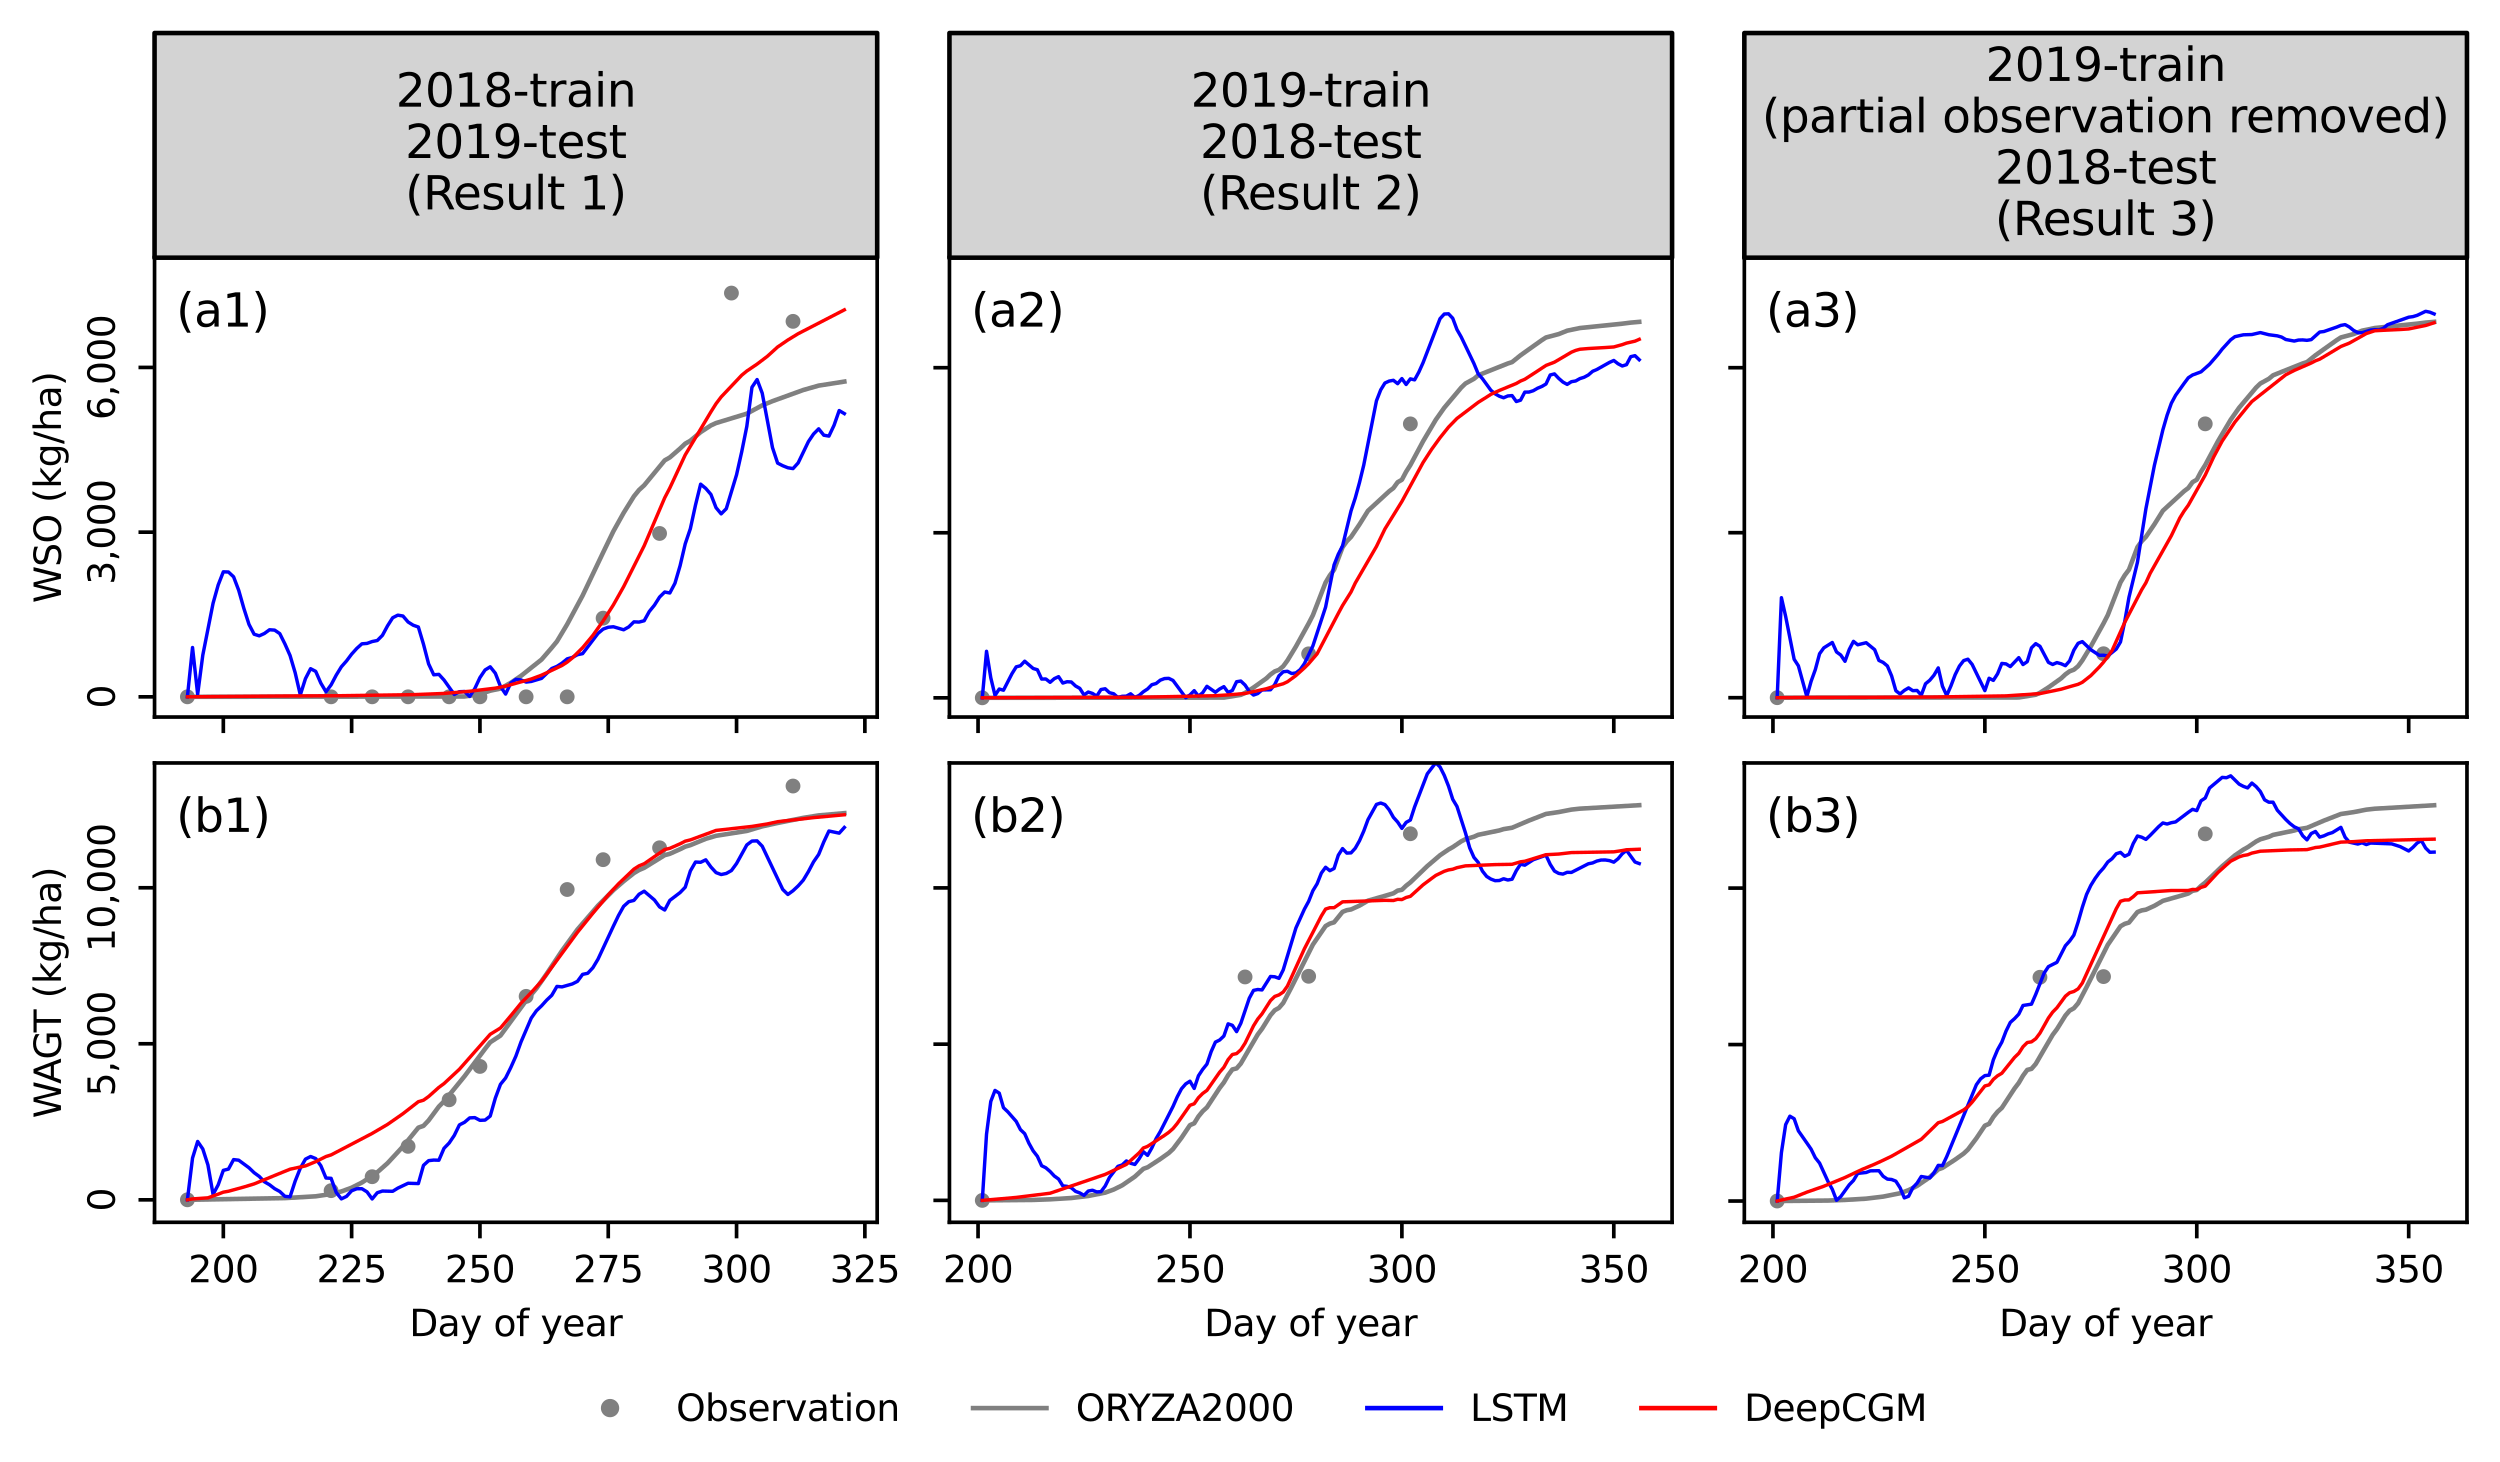 <?xml version="1.0" encoding="utf-8" standalone="no"?>
<!DOCTYPE svg PUBLIC "-//W3C//DTD SVG 1.1//EN"
  "http://www.w3.org/Graphics/SVG/1.1/DTD/svg11.dtd">
<svg xmlns:xlink="http://www.w3.org/1999/xlink" width="544.885pt" height="318.56pt" viewBox="0 0 544.885 318.56" xmlns="http://www.w3.org/2000/svg" version="1.1">
 <defs>
  <style type="text/css">*{stroke-linejoin: round; stroke-linecap: butt}</style>
 </defs>
 <g id="figure_1">
  <g id="patch_1">
   <path d="M 0 318.56 
L 544.885 318.56 
L 544.885 0 
L 0 0 
z
" style="fill: #ffffff"/>
  </g>
  <g id="axes_1">
   <g id="patch_2">
    <path d="M 33.685 156.274 
L 191.185 156.274 
L 191.185 56.16 
L 33.685 56.16 
z
" style="fill: #ffffff"/>
   </g>
   <g id="PathCollection_1">
    <defs>
     <path id="me0be177ced" d="M 0 1.118 
C 0.297 1.118 0.581 1 0.791 0.791 
C 1 0.581 1.118 0.297 1.118 0 
C 1.118 -0.297 1 -0.581 0.791 -0.791 
C 0.581 -1 0.297 -1.118 0 -1.118 
C -0.297 -1.118 -0.581 -1 -0.791 -0.791 
C -1 -0.581 -1.118 -0.297 -1.118 0 
C -1.118 0.297 -1 0.581 -0.791 0.791 
C -0.581 1 -0.297 1.118 0 1.118 
z
" style="stroke: #808080"/>
    </defs>
    <g clip-path="url(#pdcdcfbde35)">
     <use xlink:href="#me0be177ced" x="40.844" y="151.874" style="fill: #808080; stroke: #808080"/>
     <use xlink:href="#me0be177ced" x="72.165" y="151.874" style="fill: #808080; stroke: #808080"/>
     <use xlink:href="#me0be177ced" x="81.114" y="151.874" style="fill: #808080; stroke: #808080"/>
     <use xlink:href="#me0be177ced" x="88.944" y="151.874" style="fill: #808080; stroke: #808080"/>
     <use xlink:href="#me0be177ced" x="97.893" y="151.874" style="fill: #808080; stroke: #808080"/>
     <use xlink:href="#me0be177ced" x="104.605" y="151.874" style="fill: #808080; stroke: #808080"/>
     <use xlink:href="#me0be177ced" x="114.672" y="151.874" style="fill: #808080; stroke: #808080"/>
     <use xlink:href="#me0be177ced" x="123.621" y="151.874" style="fill: #808080; stroke: #808080"/>
     <use xlink:href="#me0be177ced" x="131.451" y="134.73" style="fill: #808080; stroke: #808080"/>
     <use xlink:href="#me0be177ced" x="143.756" y="116.269" style="fill: #808080; stroke: #808080"/>
     <use xlink:href="#me0be177ced" x="159.417" y="63.877" style="fill: #808080; stroke: #808080"/>
     <use xlink:href="#me0be177ced" x="172.84" y="70.039" style="fill: #808080; stroke: #808080"/>
    </g>
   </g>
   <g id="matplotlib.axis_1">
    <g id="xtick_1">
     <g id="line2d_1">
      <defs>
       <path id="ma1f645c02a" d="M 0 0 
L 0 3.5 
" style="stroke: #000000; stroke-width: 0.8"/>
      </defs>
      <g>
       <use xlink:href="#ma1f645c02a" x="48.674" y="156.274" style="stroke: #000000; stroke-width: 0.8"/>
      </g>
     </g>
    </g>
    <g id="xtick_2">
     <g id="line2d_2">
      <g>
       <use xlink:href="#ma1f645c02a" x="76.64" y="156.274" style="stroke: #000000; stroke-width: 0.8"/>
      </g>
     </g>
    </g>
    <g id="xtick_3">
     <g id="line2d_3">
      <g>
       <use xlink:href="#ma1f645c02a" x="104.605" y="156.274" style="stroke: #000000; stroke-width: 0.8"/>
      </g>
     </g>
    </g>
    <g id="xtick_4">
     <g id="line2d_4">
      <g>
       <use xlink:href="#ma1f645c02a" x="132.57" y="156.274" style="stroke: #000000; stroke-width: 0.8"/>
      </g>
     </g>
    </g>
    <g id="xtick_5">
     <g id="line2d_5">
      <g>
       <use xlink:href="#ma1f645c02a" x="160.535" y="156.274" style="stroke: #000000; stroke-width: 0.8"/>
      </g>
     </g>
    </g>
    <g id="xtick_6">
     <g id="line2d_6">
      <g>
       <use xlink:href="#ma1f645c02a" x="188.5" y="156.274" style="stroke: #000000; stroke-width: 0.8"/>
      </g>
     </g>
    </g>
   </g>
   <g id="matplotlib.axis_2">
    <g id="ytick_1">
     <g id="line2d_7">
      <defs>
       <path id="m0aadfca2b3" d="M 0 0 
L -3.5 0 
" style="stroke: #000000; stroke-width: 0.8"/>
      </defs>
      <g>
       <use xlink:href="#m0aadfca2b3" x="33.685" y="151.874" style="stroke: #000000; stroke-width: 0.8"/>
      </g>
     </g>
     <g id="text_1">
      <!-- 0 -->
      <g transform="translate(25.021 154.419) rotate(-90) scale(0.08 -0.08)">
       <defs>
        <path id="DejaVuSans-30" d="M 2034 4250 
Q 1547 4250 1301 3770 
Q 1056 3291 1056 2328 
Q 1056 1369 1301 889 
Q 1547 409 2034 409 
Q 2525 409 2770 889 
Q 3016 1369 3016 2328 
Q 3016 3291 2770 3770 
Q 2525 4250 2034 4250 
z
M 2034 4750 
Q 2819 4750 3233 4129 
Q 3647 3509 3647 2328 
Q 3647 1150 3233 529 
Q 2819 -91 2034 -91 
Q 1250 -91 836 529 
Q 422 1150 422 2328 
Q 422 3509 836 4129 
Q 1250 4750 2034 4750 
z
" transform="scale(0.016)"/>
       </defs>
       <use xlink:href="#DejaVuSans-30"/>
      </g>
     </g>
    </g>
    <g id="ytick_2">
     <g id="line2d_8">
      <g>
       <use xlink:href="#m0aadfca2b3" x="33.685" y="115.982" style="stroke: #000000; stroke-width: 0.8"/>
      </g>
     </g>
     <g id="text_2">
      <!-- 3,000 -->
      <g transform="translate(25.021 127.433) rotate(-90) scale(0.08 -0.08)">
       <defs>
        <path id="DejaVuSans-33" d="M 2597 2516 
Q 3050 2419 3304 2112 
Q 3559 1806 3559 1356 
Q 3559 666 3084 287 
Q 2609 -91 1734 -91 
Q 1441 -91 1130 -33 
Q 819 25 488 141 
L 488 750 
Q 750 597 1062 519 
Q 1375 441 1716 441 
Q 2309 441 2620 675 
Q 2931 909 2931 1356 
Q 2931 1769 2642 2001 
Q 2353 2234 1838 2234 
L 1294 2234 
L 1294 2753 
L 1863 2753 
Q 2328 2753 2575 2939 
Q 2822 3125 2822 3475 
Q 2822 3834 2567 4026 
Q 2313 4219 1838 4219 
Q 1578 4219 1281 4162 
Q 984 4106 628 3988 
L 628 4550 
Q 988 4650 1302 4700 
Q 1616 4750 1894 4750 
Q 2613 4750 3031 4423 
Q 3450 4097 3450 3541 
Q 3450 3153 3228 2886 
Q 3006 2619 2597 2516 
z
" transform="scale(0.016)"/>
        <path id="DejaVuSans-2c" d="M 750 794 
L 1409 794 
L 1409 256 
L 897 -744 
L 494 -744 
L 750 256 
L 750 794 
z
" transform="scale(0.016)"/>
       </defs>
       <use xlink:href="#DejaVuSans-33"/>
       <use xlink:href="#DejaVuSans-2c" transform="translate(63.623 0)"/>
       <use xlink:href="#DejaVuSans-30" transform="translate(95.41 0)"/>
       <use xlink:href="#DejaVuSans-30" transform="translate(159.033 0)"/>
       <use xlink:href="#DejaVuSans-30" transform="translate(222.656 0)"/>
      </g>
     </g>
    </g>
    <g id="ytick_3">
     <g id="line2d_9">
      <g>
       <use xlink:href="#m0aadfca2b3" x="33.685" y="80.089" style="stroke: #000000; stroke-width: 0.8"/>
      </g>
     </g>
     <g id="text_3">
      <!-- 6,000 -->
      <g transform="translate(25.021 91.54) rotate(-90) scale(0.08 -0.08)">
       <defs>
        <path id="DejaVuSans-36" d="M 2113 2584 
Q 1688 2584 1439 2293 
Q 1191 2003 1191 1497 
Q 1191 994 1439 701 
Q 1688 409 2113 409 
Q 2538 409 2786 701 
Q 3034 994 3034 1497 
Q 3034 2003 2786 2293 
Q 2538 2584 2113 2584 
z
M 3366 4563 
L 3366 3988 
Q 3128 4100 2886 4159 
Q 2644 4219 2406 4219 
Q 1781 4219 1451 3797 
Q 1122 3375 1075 2522 
Q 1259 2794 1537 2939 
Q 1816 3084 2150 3084 
Q 2853 3084 3261 2657 
Q 3669 2231 3669 1497 
Q 3669 778 3244 343 
Q 2819 -91 2113 -91 
Q 1303 -91 875 529 
Q 447 1150 447 2328 
Q 447 3434 972 4092 
Q 1497 4750 2381 4750 
Q 2619 4750 2861 4703 
Q 3103 4656 3366 4563 
z
" transform="scale(0.016)"/>
       </defs>
       <use xlink:href="#DejaVuSans-36"/>
       <use xlink:href="#DejaVuSans-2c" transform="translate(63.623 0)"/>
       <use xlink:href="#DejaVuSans-30" transform="translate(95.41 0)"/>
       <use xlink:href="#DejaVuSans-30" transform="translate(159.033 0)"/>
       <use xlink:href="#DejaVuSans-30" transform="translate(222.656 0)"/>
      </g>
     </g>
    </g>
    <g id="text_4">
     <!-- WSO (kg/ha) -->
     <g transform="translate(13.279 131.442) rotate(-90) scale(0.08 -0.08)">
      <defs>
       <path id="DejaVuSans-57" d="M 213 4666 
L 850 4666 
L 1831 722 
L 2809 4666 
L 3519 4666 
L 4500 722 
L 5478 4666 
L 6119 4666 
L 4947 0 
L 4153 0 
L 3169 4050 
L 2175 0 
L 1381 0 
L 213 4666 
z
" transform="scale(0.016)"/>
       <path id="DejaVuSans-53" d="M 3425 4513 
L 3425 3897 
Q 3066 4069 2747 4153 
Q 2428 4238 2131 4238 
Q 1616 4238 1336 4038 
Q 1056 3838 1056 3469 
Q 1056 3159 1242 3001 
Q 1428 2844 1947 2747 
L 2328 2669 
Q 3034 2534 3370 2195 
Q 3706 1856 3706 1288 
Q 3706 609 3251 259 
Q 2797 -91 1919 -91 
Q 1588 -91 1214 -16 
Q 841 59 441 206 
L 441 856 
Q 825 641 1194 531 
Q 1563 422 1919 422 
Q 2459 422 2753 634 
Q 3047 847 3047 1241 
Q 3047 1584 2836 1778 
Q 2625 1972 2144 2069 
L 1759 2144 
Q 1053 2284 737 2584 
Q 422 2884 422 3419 
Q 422 4038 858 4394 
Q 1294 4750 2059 4750 
Q 2388 4750 2728 4690 
Q 3069 4631 3425 4513 
z
" transform="scale(0.016)"/>
       <path id="DejaVuSans-4f" d="M 2522 4238 
Q 1834 4238 1429 3725 
Q 1025 3213 1025 2328 
Q 1025 1447 1429 934 
Q 1834 422 2522 422 
Q 3209 422 3611 934 
Q 4013 1447 4013 2328 
Q 4013 3213 3611 3725 
Q 3209 4238 2522 4238 
z
M 2522 4750 
Q 3503 4750 4090 4092 
Q 4678 3434 4678 2328 
Q 4678 1225 4090 567 
Q 3503 -91 2522 -91 
Q 1538 -91 948 565 
Q 359 1222 359 2328 
Q 359 3434 948 4092 
Q 1538 4750 2522 4750 
z
" transform="scale(0.016)"/>
       <path id="DejaVuSans-20" transform="scale(0.016)"/>
       <path id="DejaVuSans-28" d="M 1984 4856 
Q 1566 4138 1362 3434 
Q 1159 2731 1159 2009 
Q 1159 1288 1364 580 
Q 1569 -128 1984 -844 
L 1484 -844 
Q 1016 -109 783 600 
Q 550 1309 550 2009 
Q 550 2706 781 3412 
Q 1013 4119 1484 4856 
L 1984 4856 
z
" transform="scale(0.016)"/>
       <path id="DejaVuSans-6b" d="M 581 4863 
L 1159 4863 
L 1159 1991 
L 2875 3500 
L 3609 3500 
L 1753 1863 
L 3688 0 
L 2938 0 
L 1159 1709 
L 1159 0 
L 581 0 
L 581 4863 
z
" transform="scale(0.016)"/>
       <path id="DejaVuSans-67" d="M 2906 1791 
Q 2906 2416 2648 2759 
Q 2391 3103 1925 3103 
Q 1463 3103 1205 2759 
Q 947 2416 947 1791 
Q 947 1169 1205 825 
Q 1463 481 1925 481 
Q 2391 481 2648 825 
Q 2906 1169 2906 1791 
z
M 3481 434 
Q 3481 -459 3084 -895 
Q 2688 -1331 1869 -1331 
Q 1566 -1331 1297 -1286 
Q 1028 -1241 775 -1147 
L 775 -588 
Q 1028 -725 1275 -790 
Q 1522 -856 1778 -856 
Q 2344 -856 2625 -561 
Q 2906 -266 2906 331 
L 2906 616 
Q 2728 306 2450 153 
Q 2172 0 1784 0 
Q 1141 0 747 490 
Q 353 981 353 1791 
Q 353 2603 747 3093 
Q 1141 3584 1784 3584 
Q 2172 3584 2450 3431 
Q 2728 3278 2906 2969 
L 2906 3500 
L 3481 3500 
L 3481 434 
z
" transform="scale(0.016)"/>
       <path id="DejaVuSans-2f" d="M 1625 4666 
L 2156 4666 
L 531 -594 
L 0 -594 
L 1625 4666 
z
" transform="scale(0.016)"/>
       <path id="DejaVuSans-68" d="M 3513 2113 
L 3513 0 
L 2938 0 
L 2938 2094 
Q 2938 2591 2744 2837 
Q 2550 3084 2163 3084 
Q 1697 3084 1428 2787 
Q 1159 2491 1159 1978 
L 1159 0 
L 581 0 
L 581 4863 
L 1159 4863 
L 1159 2956 
Q 1366 3272 1645 3428 
Q 1925 3584 2291 3584 
Q 2894 3584 3203 3211 
Q 3513 2838 3513 2113 
z
" transform="scale(0.016)"/>
       <path id="DejaVuSans-61" d="M 2194 1759 
Q 1497 1759 1228 1600 
Q 959 1441 959 1056 
Q 959 750 1161 570 
Q 1363 391 1709 391 
Q 2188 391 2477 730 
Q 2766 1069 2766 1631 
L 2766 1759 
L 2194 1759 
z
M 3341 1997 
L 3341 0 
L 2766 0 
L 2766 531 
Q 2569 213 2275 61 
Q 1981 -91 1556 -91 
Q 1019 -91 701 211 
Q 384 513 384 1019 
Q 384 1609 779 1909 
Q 1175 2209 1959 2209 
L 2766 2209 
L 2766 2266 
Q 2766 2663 2505 2880 
Q 2244 3097 1772 3097 
Q 1472 3097 1187 3025 
Q 903 2953 641 2809 
L 641 3341 
Q 956 3463 1253 3523 
Q 1550 3584 1831 3584 
Q 2591 3584 2966 3190 
Q 3341 2797 3341 1997 
z
" transform="scale(0.016)"/>
       <path id="DejaVuSans-29" d="M 513 4856 
L 1013 4856 
Q 1481 4119 1714 3412 
Q 1947 2706 1947 2009 
Q 1947 1309 1714 600 
Q 1481 -109 1013 -844 
L 513 -844 
Q 928 -128 1133 580 
Q 1338 1288 1338 2009 
Q 1338 2731 1133 3434 
Q 928 4138 513 4856 
z
" transform="scale(0.016)"/>
      </defs>
      <use xlink:href="#DejaVuSans-57"/>
      <use xlink:href="#DejaVuSans-53" transform="translate(98.877 0)"/>
      <use xlink:href="#DejaVuSans-4f" transform="translate(162.354 0)"/>
      <use xlink:href="#DejaVuSans-20" transform="translate(241.064 0)"/>
      <use xlink:href="#DejaVuSans-28" transform="translate(272.852 0)"/>
      <use xlink:href="#DejaVuSans-6b" transform="translate(311.865 0)"/>
      <use xlink:href="#DejaVuSans-67" transform="translate(369.775 0)"/>
      <use xlink:href="#DejaVuSans-2f" transform="translate(433.252 0)"/>
      <use xlink:href="#DejaVuSans-68" transform="translate(466.943 0)"/>
      <use xlink:href="#DejaVuSans-61" transform="translate(530.322 0)"/>
      <use xlink:href="#DejaVuSans-29" transform="translate(591.602 0)"/>
     </g>
    </g>
   </g>
   <g id="line2d_10">
    <path d="M 40.844 151.874 
L 101.249 151.8 
L 103.486 151.474 
L 105.723 150.908 
L 106.842 150.542 
L 109.079 150.072 
L 111.316 148.827 
L 113.554 147.307 
L 118.028 143.753 
L 120.265 141.163 
L 121.384 139.805 
L 123.621 136.066 
L 126.977 129.812 
L 131.451 120.421 
L 133.689 115.79 
L 135.926 111.777 
L 138.163 108.175 
L 139.282 106.793 
L 140.4 105.774 
L 144.875 100.337 
L 145.993 99.698 
L 148.23 97.752 
L 149.349 96.695 
L 150.468 96.051 
L 152.705 94.183 
L 154.942 92.721 
L 156.061 92.206 
L 162.772 90.158 
L 166.128 88.344 
L 168.365 87.432 
L 175.077 85.001 
L 178.433 84.044 
L 184.026 83.167 
L 184.026 83.167 
" clip-path="url(#pdcdcfbde35)" style="fill: none; stroke: #808080; stroke-linecap: square"/>
   </g>
   <g id="line2d_11">
    <path d="M 40.844 151.874 
L 41.963 141.131 
L 43.081 151.329 
L 44.2 142.788 
L 46.437 131.49 
L 47.556 127.496 
L 48.674 124.63 
L 49.793 124.674 
L 50.912 125.72 
L 52.03 128.667 
L 53.149 132.601 
L 54.267 136.083 
L 55.386 138.229 
L 56.505 138.582 
L 57.623 138.073 
L 58.742 137.26 
L 59.86 137.338 
L 60.979 138.099 
L 62.098 140.349 
L 63.216 142.865 
L 64.335 146.634 
L 65.453 151.459 
L 66.572 147.921 
L 67.691 145.745 
L 68.809 146.327 
L 69.928 148.89 
L 71.046 150.768 
L 72.165 149.268 
L 73.284 147.147 
L 74.402 145.327 
L 75.521 144.058 
L 76.64 142.567 
L 77.758 141.329 
L 78.877 140.322 
L 79.995 140.235 
L 81.114 139.826 
L 82.233 139.6 
L 83.351 138.476 
L 84.47 136.4 
L 85.588 134.643 
L 86.707 134.074 
L 87.826 134.266 
L 88.944 135.567 
L 90.063 136.269 
L 91.181 136.661 
L 92.3 140.411 
L 93.419 144.702 
L 94.537 147.075 
L 95.656 146.981 
L 96.774 148.211 
L 99.012 151.363 
L 100.13 150.763 
L 101.249 150.713 
L 102.368 151.795 
L 103.486 150.076 
L 104.605 147.685 
L 105.723 146.026 
L 106.842 145.336 
L 107.961 146.737 
L 109.079 149.614 
L 110.198 151.274 
L 111.316 148.887 
L 112.435 148.073 
L 113.554 148.198 
L 114.672 148.661 
L 115.791 148.523 
L 118.028 147.857 
L 120.265 145.703 
L 121.384 145.241 
L 122.502 144.522 
L 123.621 143.602 
L 124.74 143.29 
L 125.858 142.697 
L 126.977 142.467 
L 130.333 138.06 
L 131.451 137.115 
L 132.57 136.71 
L 133.689 136.603 
L 135.926 137.263 
L 137.044 136.635 
L 138.163 135.534 
L 139.282 135.583 
L 140.4 135.295 
L 141.519 133.272 
L 142.637 131.896 
L 143.756 130.133 
L 144.875 129.033 
L 145.993 129.24 
L 147.112 127.114 
L 148.23 123.297 
L 149.349 118.533 
L 150.468 115.221 
L 151.586 110.076 
L 152.705 105.526 
L 153.823 106.45 
L 154.942 107.756 
L 156.061 110.651 
L 157.179 111.999 
L 158.298 110.871 
L 160.535 103.478 
L 161.654 98.498 
L 162.772 92.928 
L 163.891 84.408 
L 165.01 82.729 
L 166.128 85.691 
L 168.365 97.557 
L 169.484 100.933 
L 170.603 101.506 
L 171.721 101.952 
L 172.84 102.132 
L 173.958 100.9 
L 176.196 96.248 
L 177.314 94.597 
L 178.433 93.464 
L 179.551 94.856 
L 180.67 95.049 
L 181.789 92.681 
L 182.907 89.485 
L 184.026 90.149 
L 184.026 90.149 
" clip-path="url(#pdcdcfbde35)" style="fill: none; stroke: #0000ff; stroke-width: 0.75; stroke-linecap: square"/>
   </g>
   <g id="line2d_12">
    <path d="M 40.844 151.874 
L 62.098 151.697 
L 74.402 151.629 
L 90.063 151.401 
L 96.774 151.138 
L 102.368 150.661 
L 107.961 149.982 
L 110.198 149.545 
L 115.791 147.993 
L 118.028 147.156 
L 122.502 145.034 
L 123.621 144.31 
L 124.74 143.401 
L 126.977 141.173 
L 129.214 138.488 
L 131.451 135.344 
L 133.689 131.837 
L 135.926 127.862 
L 140.4 118.961 
L 144.875 108.5 
L 145.993 106.351 
L 149.349 99.147 
L 154.942 89.77 
L 156.061 87.991 
L 157.179 86.514 
L 161.654 81.783 
L 162.772 80.865 
L 165.01 79.354 
L 167.247 77.657 
L 169.484 75.626 
L 171.721 74.1 
L 173.958 72.734 
L 184.026 67.533 
L 184.026 67.533 
" clip-path="url(#pdcdcfbde35)" style="fill: none; stroke: #ff0000; stroke-width: 0.75; stroke-linecap: square"/>
   </g>
   <g id="patch_3">
    <path d="M 33.685 156.274 
L 33.685 56.16 
" style="fill: none; stroke: #000000; stroke-width: 0.8; stroke-linejoin: miter; stroke-linecap: square"/>
   </g>
   <g id="patch_4">
    <path d="M 191.185 156.274 
L 191.185 56.16 
" style="fill: none; stroke: #000000; stroke-width: 0.8; stroke-linejoin: miter; stroke-linecap: square"/>
   </g>
   <g id="patch_5">
    <path d="M 33.685 156.274 
L 191.185 156.274 
" style="fill: none; stroke: #000000; stroke-width: 0.8; stroke-linejoin: miter; stroke-linecap: square"/>
   </g>
   <g id="patch_6">
    <path d="M 33.685 56.16 
L 191.185 56.16 
" style="fill: none; stroke: #000000; stroke-width: 0.8; stroke-linejoin: miter; stroke-linecap: square"/>
   </g>
   <g id="text_5">
    <!-- (a1) -->
    <g transform="translate(38.41 71.177) scale(0.1 -0.1)">
     <defs>
      <path id="DejaVuSans-31" d="M 794 531 
L 1825 531 
L 1825 4091 
L 703 3866 
L 703 4441 
L 1819 4666 
L 2450 4666 
L 2450 531 
L 3481 531 
L 3481 0 
L 794 0 
L 794 531 
z
" transform="scale(0.016)"/>
     </defs>
     <use xlink:href="#DejaVuSans-28"/>
     <use xlink:href="#DejaVuSans-61" transform="translate(39.014 0)"/>
     <use xlink:href="#DejaVuSans-31" transform="translate(100.293 0)"/>
     <use xlink:href="#DejaVuSans-29" transform="translate(163.916 0)"/>
    </g>
   </g>
  </g>
  <g id="axes_2">
   <g id="patch_7">
    <path d="M 206.935 156.274 
L 364.435 156.274 
L 364.435 56.16 
L 206.935 56.16 
z
" style="fill: #ffffff"/>
   </g>
   <g id="PathCollection_2">
    <g clip-path="url(#p5b5f717beb)">
     <use xlink:href="#me0be177ced" x="214.094" y="152.089" style="fill: #808080; stroke: #808080"/>
     <use xlink:href="#me0be177ced" x="285.223" y="142.508" style="fill: #808080; stroke: #808080"/>
     <use xlink:href="#me0be177ced" x="307.393" y="92.385" style="fill: #808080; stroke: #808080"/>
    </g>
   </g>
   <g id="matplotlib.axis_3">
    <g id="xtick_7">
     <g id="line2d_13">
      <g>
       <use xlink:href="#ma1f645c02a" x="213.17" y="156.274" style="stroke: #000000; stroke-width: 0.8"/>
      </g>
     </g>
    </g>
    <g id="xtick_8">
     <g id="line2d_14">
      <g>
       <use xlink:href="#ma1f645c02a" x="259.358" y="156.274" style="stroke: #000000; stroke-width: 0.8"/>
      </g>
     </g>
    </g>
    <g id="xtick_9">
     <g id="line2d_15">
      <g>
       <use xlink:href="#ma1f645c02a" x="305.546" y="156.274" style="stroke: #000000; stroke-width: 0.8"/>
      </g>
     </g>
    </g>
    <g id="xtick_10">
     <g id="line2d_16">
      <g>
       <use xlink:href="#ma1f645c02a" x="351.733" y="156.274" style="stroke: #000000; stroke-width: 0.8"/>
      </g>
     </g>
    </g>
   </g>
   <g id="matplotlib.axis_4">
    <g id="ytick_4">
     <g id="line2d_17">
      <g>
       <use xlink:href="#m0aadfca2b3" x="206.935" y="152.089" style="stroke: #000000; stroke-width: 0.8"/>
      </g>
     </g>
    </g>
    <g id="ytick_5">
     <g id="line2d_18">
      <g>
       <use xlink:href="#m0aadfca2b3" x="206.935" y="116.116" style="stroke: #000000; stroke-width: 0.8"/>
      </g>
     </g>
    </g>
    <g id="ytick_6">
     <g id="line2d_19">
      <g>
       <use xlink:href="#m0aadfca2b3" x="206.935" y="80.142" style="stroke: #000000; stroke-width: 0.8"/>
      </g>
     </g>
    </g>
   </g>
   <g id="line2d_20">
    <path d="M 214.094 152.089 
L 266.748 152.043 
L 270.443 151.446 
L 271.367 151.022 
L 273.214 149.844 
L 275.986 147.869 
L 276.909 147.005 
L 277.833 146.335 
L 278.757 145.989 
L 279.681 145.217 
L 280.604 143.956 
L 282.452 140.91 
L 285.223 135.889 
L 286.147 134.089 
L 288.918 126.956 
L 289.842 125.408 
L 290.766 124.175 
L 292.613 119.27 
L 293.537 117.979 
L 294.461 117.024 
L 296.308 114.291 
L 298.156 111.327 
L 302.774 107.078 
L 303.698 106.378 
L 304.622 105.097 
L 305.546 104.566 
L 306.469 102.819 
L 307.393 101.361 
L 310.164 96.178 
L 312.936 91.49 
L 314.783 88.871 
L 318.478 84.477 
L 319.402 83.587 
L 321.25 82.572 
L 322.173 81.806 
L 324.021 81.061 
L 328.64 79.22 
L 329.563 78.923 
L 331.411 77.434 
L 333.258 76.116 
L 336.03 74.149 
L 336.953 73.554 
L 339.725 72.817 
L 341.572 72.073 
L 344.343 71.497 
L 353.581 70.546 
L 355.428 70.314 
L 357.276 70.151 
L 357.276 70.151 
" clip-path="url(#p5b5f717beb)" style="fill: none; stroke: #808080; stroke-linecap: square"/>
   </g>
   <g id="line2d_21">
    <path d="M 214.094 152.089 
L 215.018 141.956 
L 215.942 147.711 
L 216.865 151.557 
L 217.789 150.178 
L 218.713 150.435 
L 220.56 146.835 
L 221.484 145.346 
L 222.408 145.099 
L 223.332 144.113 
L 225.179 145.697 
L 226.103 145.976 
L 227.027 148.003 
L 227.95 147.989 
L 228.874 148.712 
L 229.798 147.912 
L 230.722 147.482 
L 231.645 148.873 
L 232.569 148.587 
L 233.493 148.639 
L 234.417 149.51 
L 235.34 150.031 
L 236.264 151.472 
L 237.188 150.831 
L 238.112 151.135 
L 239.035 151.724 
L 239.959 150.286 
L 240.883 150.119 
L 241.807 150.975 
L 242.73 151.207 
L 243.654 152.024 
L 244.578 151.76 
L 245.502 151.73 
L 246.425 151.218 
L 247.349 152.012 
L 248.273 151.572 
L 249.197 150.771 
L 250.12 150.162 
L 251.044 149.233 
L 251.968 148.979 
L 252.892 148.242 
L 253.816 147.896 
L 254.739 147.85 
L 255.663 148.305 
L 258.434 152.06 
L 259.358 151.467 
L 260.282 150.531 
L 261.206 151.739 
L 262.129 150.99 
L 263.053 149.588 
L 264.901 150.879 
L 265.824 150.166 
L 266.748 149.66 
L 267.672 150.919 
L 268.596 150.495 
L 269.519 148.585 
L 270.443 148.437 
L 271.367 149.314 
L 272.291 150.697 
L 273.214 151.49 
L 274.138 151.162 
L 275.062 150.372 
L 276.909 150.336 
L 277.833 149.199 
L 278.757 147.298 
L 279.681 146.412 
L 280.604 146.306 
L 281.528 146.797 
L 282.452 146.665 
L 283.376 145.95 
L 284.299 144.647 
L 286.147 140.785 
L 288.918 132.323 
L 290.766 123.12 
L 291.689 120.786 
L 292.613 118.997 
L 294.461 111.353 
L 295.384 108.533 
L 296.308 105.166 
L 297.232 101.372 
L 300.003 87.356 
L 300.927 84.981 
L 301.851 83.479 
L 302.774 83.057 
L 303.698 82.89 
L 304.622 83.624 
L 305.546 82.516 
L 306.469 83.797 
L 307.393 82.576 
L 308.317 82.791 
L 309.241 81.103 
L 310.164 79.048 
L 313.859 69.459 
L 314.783 68.446 
L 315.707 68.392 
L 316.631 69.375 
L 317.554 71.833 
L 318.478 73.45 
L 321.25 79.237 
L 322.173 81.464 
L 323.097 82.525 
L 324.945 85.065 
L 325.868 85.837 
L 326.792 86.362 
L 327.716 86.694 
L 328.64 86.298 
L 329.563 86.221 
L 330.487 87.513 
L 331.411 87.218 
L 332.335 85.466 
L 333.258 85.451 
L 334.182 85.158 
L 335.106 84.622 
L 336.03 84.236 
L 336.953 83.699 
L 337.877 81.726 
L 338.801 81.496 
L 339.725 82.469 
L 340.648 83.271 
L 341.572 83.78 
L 342.496 83.191 
L 343.42 83.033 
L 344.343 82.517 
L 345.267 82.222 
L 346.191 81.725 
L 347.115 80.929 
L 348.038 80.533 
L 350.81 78.978 
L 351.733 78.564 
L 352.657 79.283 
L 353.581 79.769 
L 354.505 79.477 
L 355.428 77.736 
L 356.352 77.52 
L 357.276 78.408 
L 357.276 78.408 
" clip-path="url(#p5b5f717beb)" style="fill: none; stroke: #0000ff; stroke-width: 0.75; stroke-linecap: square"/>
   </g>
   <g id="line2d_22">
    <path d="M 214.094 152.089 
L 248.273 151.968 
L 264.901 151.631 
L 267.672 151.451 
L 271.367 151.145 
L 275.986 150.122 
L 277.833 149.546 
L 279.681 149.031 
L 280.604 148.592 
L 282.452 147.235 
L 284.299 145.577 
L 285.223 144.656 
L 287.071 142.5 
L 291.689 133.691 
L 292.613 131.976 
L 294.461 129.024 
L 295.384 127.078 
L 300.003 119.102 
L 301.851 115.284 
L 305.546 109.299 
L 310.164 100.805 
L 312.012 97.954 
L 313.859 95.402 
L 315.707 93.096 
L 317.554 91.196 
L 322.173 87.699 
L 324.021 86.542 
L 324.945 85.944 
L 326.792 85.1 
L 330.487 83.579 
L 331.411 83.048 
L 332.335 82.664 
L 335.106 80.868 
L 336.953 79.646 
L 338.801 78.933 
L 342.496 76.757 
L 343.42 76.376 
L 344.343 76.118 
L 346.191 75.962 
L 349.886 75.747 
L 351.733 75.62 
L 353.581 75.111 
L 354.505 74.781 
L 356.352 74.359 
L 357.276 73.958 
L 357.276 73.958 
" clip-path="url(#p5b5f717beb)" style="fill: none; stroke: #ff0000; stroke-width: 0.75; stroke-linecap: square"/>
   </g>
   <g id="patch_8">
    <path d="M 206.935 156.274 
L 206.935 56.16 
" style="fill: none; stroke: #000000; stroke-width: 0.8; stroke-linejoin: miter; stroke-linecap: square"/>
   </g>
   <g id="patch_9">
    <path d="M 364.435 156.274 
L 364.435 56.16 
" style="fill: none; stroke: #000000; stroke-width: 0.8; stroke-linejoin: miter; stroke-linecap: square"/>
   </g>
   <g id="patch_10">
    <path d="M 206.935 156.274 
L 364.435 156.274 
" style="fill: none; stroke: #000000; stroke-width: 0.8; stroke-linejoin: miter; stroke-linecap: square"/>
   </g>
   <g id="patch_11">
    <path d="M 206.935 56.16 
L 364.435 56.16 
" style="fill: none; stroke: #000000; stroke-width: 0.8; stroke-linejoin: miter; stroke-linecap: square"/>
   </g>
   <g id="text_6">
    <!-- (a2) -->
    <g transform="translate(211.66 71.177) scale(0.1 -0.1)">
     <defs>
      <path id="DejaVuSans-32" d="M 1228 531 
L 3431 531 
L 3431 0 
L 469 0 
L 469 531 
Q 828 903 1448 1529 
Q 2069 2156 2228 2338 
Q 2531 2678 2651 2914 
Q 2772 3150 2772 3378 
Q 2772 3750 2511 3984 
Q 2250 4219 1831 4219 
Q 1534 4219 1204 4116 
Q 875 4013 500 3803 
L 500 4441 
Q 881 4594 1212 4672 
Q 1544 4750 1819 4750 
Q 2544 4750 2975 4387 
Q 3406 4025 3406 3419 
Q 3406 3131 3298 2873 
Q 3191 2616 2906 2266 
Q 2828 2175 2409 1742 
Q 1991 1309 1228 531 
z
" transform="scale(0.016)"/>
     </defs>
     <use xlink:href="#DejaVuSans-28"/>
     <use xlink:href="#DejaVuSans-61" transform="translate(39.014 0)"/>
     <use xlink:href="#DejaVuSans-32" transform="translate(100.293 0)"/>
     <use xlink:href="#DejaVuSans-29" transform="translate(163.916 0)"/>
    </g>
   </g>
  </g>
  <g id="axes_3">
   <g id="patch_12">
    <path d="M 380.185 156.274 
L 537.685 156.274 
L 537.685 56.16 
L 380.185 56.16 
z
" style="fill: #ffffff"/>
   </g>
   <g id="PathCollection_3">
    <g clip-path="url(#p4891125a51)">
     <use xlink:href="#me0be177ced" x="387.344" y="152.064" style="fill: #808080; stroke: #808080"/>
     <use xlink:href="#me0be177ced" x="458.473" y="142.485" style="fill: #808080; stroke: #808080"/>
     <use xlink:href="#me0be177ced" x="480.643" y="92.376" style="fill: #808080; stroke: #808080"/>
    </g>
   </g>
   <g id="matplotlib.axis_5">
    <g id="xtick_11">
     <g id="line2d_23">
      <g>
       <use xlink:href="#ma1f645c02a" x="386.42" y="156.274" style="stroke: #000000; stroke-width: 0.8"/>
      </g>
     </g>
    </g>
    <g id="xtick_12">
     <g id="line2d_24">
      <g>
       <use xlink:href="#ma1f645c02a" x="432.608" y="156.274" style="stroke: #000000; stroke-width: 0.8"/>
      </g>
     </g>
    </g>
    <g id="xtick_13">
     <g id="line2d_25">
      <g>
       <use xlink:href="#ma1f645c02a" x="478.796" y="156.274" style="stroke: #000000; stroke-width: 0.8"/>
      </g>
     </g>
    </g>
    <g id="xtick_14">
     <g id="line2d_26">
      <g>
       <use xlink:href="#ma1f645c02a" x="524.983" y="156.274" style="stroke: #000000; stroke-width: 0.8"/>
      </g>
     </g>
    </g>
   </g>
   <g id="matplotlib.axis_6">
    <g id="ytick_7">
     <g id="line2d_27">
      <g>
       <use xlink:href="#m0aadfca2b3" x="380.185" y="152.064" style="stroke: #000000; stroke-width: 0.8"/>
      </g>
     </g>
    </g>
    <g id="ytick_8">
     <g id="line2d_28">
      <g>
       <use xlink:href="#m0aadfca2b3" x="380.185" y="116.1" style="stroke: #000000; stroke-width: 0.8"/>
      </g>
     </g>
    </g>
    <g id="ytick_9">
     <g id="line2d_29">
      <g>
       <use xlink:href="#m0aadfca2b3" x="380.185" y="80.136" style="stroke: #000000; stroke-width: 0.8"/>
      </g>
     </g>
    </g>
   </g>
   <g id="line2d_30">
    <path d="M 387.344 152.064 
L 439.998 152.017 
L 443.693 151.42 
L 444.617 150.997 
L 446.464 149.819 
L 449.236 147.844 
L 450.159 146.981 
L 451.083 146.31 
L 452.007 145.965 
L 452.931 145.193 
L 453.854 143.933 
L 455.702 140.887 
L 458.473 135.868 
L 459.397 134.069 
L 462.168 126.937 
L 463.092 125.389 
L 464.016 124.157 
L 465.863 119.253 
L 466.787 117.963 
L 467.711 117.007 
L 469.558 114.275 
L 471.406 111.312 
L 476.024 107.064 
L 476.948 106.364 
L 477.872 105.084 
L 478.796 104.553 
L 479.719 102.806 
L 480.643 101.349 
L 483.414 96.167 
L 486.186 91.48 
L 488.033 88.862 
L 491.728 84.47 
L 492.652 83.58 
L 494.5 82.565 
L 495.423 81.799 
L 497.271 81.054 
L 501.89 79.214 
L 502.813 78.917 
L 504.661 77.428 
L 506.508 76.11 
L 509.28 74.144 
L 510.203 73.55 
L 512.975 72.812 
L 514.822 72.069 
L 517.593 71.493 
L 526.831 70.542 
L 528.678 70.311 
L 530.526 70.148 
L 530.526 70.148 
" clip-path="url(#p4891125a51)" style="fill: none; stroke: #808080; stroke-linecap: square"/>
   </g>
   <g id="line2d_31">
    <path d="M 387.344 152.064 
L 388.268 130.273 
L 389.192 134.366 
L 391.039 143.688 
L 391.963 145.115 
L 393.81 151.845 
L 394.734 148.506 
L 395.658 145.939 
L 396.582 142.488 
L 397.505 141.207 
L 399.353 140.035 
L 400.277 142.095 
L 401.2 142.768 
L 402.124 144.132 
L 403.048 141.56 
L 403.972 139.788 
L 404.895 140.535 
L 406.743 140.082 
L 408.59 141.601 
L 409.514 143.944 
L 410.438 144.378 
L 411.362 145.148 
L 412.285 147.321 
L 413.209 150.548 
L 414.133 151.257 
L 415.057 150.48 
L 415.98 149.93 
L 416.904 150.535 
L 417.828 150.489 
L 418.752 151.51 
L 419.675 149.028 
L 420.599 148.268 
L 421.523 147.159 
L 422.447 145.574 
L 423.37 149.573 
L 424.294 151.601 
L 425.218 149.476 
L 426.142 147.036 
L 427.066 145.172 
L 427.989 143.979 
L 428.913 143.677 
L 429.837 144.809 
L 432.608 150.52 
L 433.532 147.828 
L 434.456 148.291 
L 435.379 146.861 
L 436.303 144.596 
L 437.227 144.7 
L 438.151 145.287 
L 439.998 143.34 
L 440.922 144.837 
L 441.846 144.206 
L 442.769 141.204 
L 443.693 140.287 
L 444.617 140.865 
L 446.464 144.369 
L 447.388 144.824 
L 448.312 144.413 
L 449.236 144.67 
L 450.159 145.087 
L 451.083 144.04 
L 452.007 141.699 
L 452.931 140.21 
L 453.854 139.845 
L 455.702 141.606 
L 457.549 142.828 
L 458.473 142.808 
L 459.397 142.965 
L 461.244 141.464 
L 462.168 139.913 
L 463.092 135.461 
L 464.016 130.191 
L 465.863 122.555 
L 467.711 110.872 
L 469.558 101.43 
L 471.406 93.679 
L 472.329 90.496 
L 473.253 87.887 
L 474.177 86.164 
L 476.024 83.575 
L 476.948 82.341 
L 477.872 81.732 
L 479.719 81.043 
L 481.567 79.398 
L 483.414 77.273 
L 484.338 76.082 
L 486.186 74.06 
L 487.109 73.378 
L 488.957 72.972 
L 490.804 72.914 
L 492.652 72.486 
L 494.5 72.955 
L 496.347 73.199 
L 497.271 73.461 
L 498.195 73.995 
L 500.042 74.334 
L 500.966 74.116 
L 501.89 74.088 
L 502.813 74.176 
L 503.737 74.024 
L 505.585 72.37 
L 506.508 72.255 
L 509.28 71.293 
L 510.203 70.92 
L 511.127 70.753 
L 512.051 71.266 
L 512.975 72.015 
L 513.898 72.502 
L 514.822 72.527 
L 516.67 71.943 
L 517.593 71.854 
L 518.517 71.9 
L 519.441 71.561 
L 520.365 70.776 
L 524.983 69.137 
L 525.907 69.009 
L 526.831 68.731 
L 528.678 67.851 
L 529.602 68.041 
L 530.526 68.422 
L 530.526 68.422 
" clip-path="url(#p4891125a51)" style="fill: none; stroke: #0000ff; stroke-width: 0.75; stroke-linecap: square"/>
   </g>
   <g id="line2d_32">
    <path d="M 387.344 152.064 
L 393.81 152.009 
L 408.59 151.979 
L 421.523 151.917 
L 437.227 151.668 
L 444.617 151.17 
L 449.236 150.215 
L 451.083 149.671 
L 452.931 149.146 
L 453.854 148.703 
L 455.702 147.253 
L 457.549 145.37 
L 458.473 144.317 
L 460.321 141.821 
L 463.092 135.659 
L 466.787 128.541 
L 467.711 127.011 
L 468.634 124.961 
L 473.253 116.755 
L 475.101 112.889 
L 476.024 111.396 
L 476.948 110.116 
L 480.643 103.53 
L 482.491 99.569 
L 484.338 96.126 
L 487.109 91.987 
L 489.881 88.576 
L 490.804 87.514 
L 498.195 81.682 
L 500.042 80.734 
L 503.737 79.121 
L 504.661 78.641 
L 505.585 78.287 
L 510.203 75.52 
L 512.051 74.777 
L 515.746 72.696 
L 517.593 72.089 
L 519.441 71.99 
L 523.136 71.816 
L 524.983 71.694 
L 528.678 70.938 
L 530.526 70.349 
L 530.526 70.349 
" clip-path="url(#p4891125a51)" style="fill: none; stroke: #ff0000; stroke-width: 0.75; stroke-linecap: square"/>
   </g>
   <g id="patch_13">
    <path d="M 380.185 156.274 
L 380.185 56.16 
" style="fill: none; stroke: #000000; stroke-width: 0.8; stroke-linejoin: miter; stroke-linecap: square"/>
   </g>
   <g id="patch_14">
    <path d="M 537.685 156.274 
L 537.685 56.16 
" style="fill: none; stroke: #000000; stroke-width: 0.8; stroke-linejoin: miter; stroke-linecap: square"/>
   </g>
   <g id="patch_15">
    <path d="M 380.185 156.274 
L 537.685 156.274 
" style="fill: none; stroke: #000000; stroke-width: 0.8; stroke-linejoin: miter; stroke-linecap: square"/>
   </g>
   <g id="patch_16">
    <path d="M 380.185 56.16 
L 537.685 56.16 
" style="fill: none; stroke: #000000; stroke-width: 0.8; stroke-linejoin: miter; stroke-linecap: square"/>
   </g>
   <g id="text_7">
    <!-- (a3) -->
    <g transform="translate(384.91 71.177) scale(0.1 -0.1)">
     <use xlink:href="#DejaVuSans-28"/>
     <use xlink:href="#DejaVuSans-61" transform="translate(39.014 0)"/>
     <use xlink:href="#DejaVuSans-33" transform="translate(100.293 0)"/>
     <use xlink:href="#DejaVuSans-29" transform="translate(163.916 0)"/>
    </g>
   </g>
  </g>
  <g id="axes_4">
   <g id="patch_17">
    <path d="M 33.685 266.4 
L 191.185 266.4 
L 191.185 166.286 
L 33.685 166.286 
z
" style="fill: #ffffff"/>
   </g>
   <g id="PathCollection_4">
    <g clip-path="url(#p27d39ec608)">
     <use xlink:href="#me0be177ced" x="40.844" y="261.501" style="fill: #808080; stroke: #808080"/>
     <use xlink:href="#me0be177ced" x="72.165" y="259.509" style="fill: #808080; stroke: #808080"/>
     <use xlink:href="#me0be177ced" x="81.114" y="256.469" style="fill: #808080; stroke: #808080"/>
     <use xlink:href="#me0be177ced" x="88.944" y="249.851" style="fill: #808080; stroke: #808080"/>
     <use xlink:href="#me0be177ced" x="97.893" y="239.704" style="fill: #808080; stroke: #808080"/>
     <use xlink:href="#me0be177ced" x="104.605" y="232.433" style="fill: #808080; stroke: #808080"/>
     <use xlink:href="#me0be177ced" x="114.672" y="217.158" style="fill: #808080; stroke: #808080"/>
     <use xlink:href="#me0be177ced" x="123.621" y="193.871" style="fill: #808080; stroke: #808080"/>
     <use xlink:href="#me0be177ced" x="131.451" y="187.369" style="fill: #808080; stroke: #808080"/>
     <use xlink:href="#me0be177ced" x="143.756" y="184.778" style="fill: #808080; stroke: #808080"/>
     <use xlink:href="#me0be177ced" x="159.417" y="163.531" style="fill: #808080; stroke: #808080"/>
     <use xlink:href="#me0be177ced" x="172.84" y="171.319" style="fill: #808080; stroke: #808080"/>
    </g>
   </g>
   <g id="matplotlib.axis_7">
    <g id="xtick_15">
     <g id="line2d_33">
      <g>
       <use xlink:href="#ma1f645c02a" x="48.674" y="266.4" style="stroke: #000000; stroke-width: 0.8"/>
      </g>
     </g>
     <g id="text_8">
      <!-- 200 -->
      <g transform="translate(41.039 279.479) scale(0.08 -0.08)">
       <use xlink:href="#DejaVuSans-32"/>
       <use xlink:href="#DejaVuSans-30" transform="translate(63.623 0)"/>
       <use xlink:href="#DejaVuSans-30" transform="translate(127.246 0)"/>
      </g>
     </g>
    </g>
    <g id="xtick_16">
     <g id="line2d_34">
      <g>
       <use xlink:href="#ma1f645c02a" x="76.64" y="266.4" style="stroke: #000000; stroke-width: 0.8"/>
      </g>
     </g>
     <g id="text_9">
      <!-- 225 -->
      <g transform="translate(69.005 279.479) scale(0.08 -0.08)">
       <defs>
        <path id="DejaVuSans-35" d="M 691 4666 
L 3169 4666 
L 3169 4134 
L 1269 4134 
L 1269 2991 
Q 1406 3038 1543 3061 
Q 1681 3084 1819 3084 
Q 2600 3084 3056 2656 
Q 3513 2228 3513 1497 
Q 3513 744 3044 326 
Q 2575 -91 1722 -91 
Q 1428 -91 1123 -41 
Q 819 9 494 109 
L 494 744 
Q 775 591 1075 516 
Q 1375 441 1709 441 
Q 2250 441 2565 725 
Q 2881 1009 2881 1497 
Q 2881 1984 2565 2268 
Q 2250 2553 1709 2553 
Q 1456 2553 1204 2497 
Q 953 2441 691 2322 
L 691 4666 
z
" transform="scale(0.016)"/>
       </defs>
       <use xlink:href="#DejaVuSans-32"/>
       <use xlink:href="#DejaVuSans-32" transform="translate(63.623 0)"/>
       <use xlink:href="#DejaVuSans-35" transform="translate(127.246 0)"/>
      </g>
     </g>
    </g>
    <g id="xtick_17">
     <g id="line2d_35">
      <g>
       <use xlink:href="#ma1f645c02a" x="104.605" y="266.4" style="stroke: #000000; stroke-width: 0.8"/>
      </g>
     </g>
     <g id="text_10">
      <!-- 250 -->
      <g transform="translate(96.97 279.479) scale(0.08 -0.08)">
       <use xlink:href="#DejaVuSans-32"/>
       <use xlink:href="#DejaVuSans-35" transform="translate(63.623 0)"/>
       <use xlink:href="#DejaVuSans-30" transform="translate(127.246 0)"/>
      </g>
     </g>
    </g>
    <g id="xtick_18">
     <g id="line2d_36">
      <g>
       <use xlink:href="#ma1f645c02a" x="132.57" y="266.4" style="stroke: #000000; stroke-width: 0.8"/>
      </g>
     </g>
     <g id="text_11">
      <!-- 275 -->
      <g transform="translate(124.935 279.479) scale(0.08 -0.08)">
       <defs>
        <path id="DejaVuSans-37" d="M 525 4666 
L 3525 4666 
L 3525 4397 
L 1831 0 
L 1172 0 
L 2766 4134 
L 525 4134 
L 525 4666 
z
" transform="scale(0.016)"/>
       </defs>
       <use xlink:href="#DejaVuSans-32"/>
       <use xlink:href="#DejaVuSans-37" transform="translate(63.623 0)"/>
       <use xlink:href="#DejaVuSans-35" transform="translate(127.246 0)"/>
      </g>
     </g>
    </g>
    <g id="xtick_19">
     <g id="line2d_37">
      <g>
       <use xlink:href="#ma1f645c02a" x="160.535" y="266.4" style="stroke: #000000; stroke-width: 0.8"/>
      </g>
     </g>
     <g id="text_12">
      <!-- 300 -->
      <g transform="translate(152.9 279.479) scale(0.08 -0.08)">
       <use xlink:href="#DejaVuSans-33"/>
       <use xlink:href="#DejaVuSans-30" transform="translate(63.623 0)"/>
       <use xlink:href="#DejaVuSans-30" transform="translate(127.246 0)"/>
      </g>
     </g>
    </g>
    <g id="xtick_20">
     <g id="line2d_38">
      <g>
       <use xlink:href="#ma1f645c02a" x="188.5" y="266.4" style="stroke: #000000; stroke-width: 0.8"/>
      </g>
     </g>
     <g id="text_13">
      <!-- 325 -->
      <g transform="translate(180.865 279.479) scale(0.08 -0.08)">
       <use xlink:href="#DejaVuSans-33"/>
       <use xlink:href="#DejaVuSans-32" transform="translate(63.623 0)"/>
       <use xlink:href="#DejaVuSans-35" transform="translate(127.246 0)"/>
      </g>
     </g>
    </g>
    <g id="text_14">
     <!-- Day of year -->
     <g transform="translate(89.214 291.221) scale(0.08 -0.08)">
      <defs>
       <path id="DejaVuSans-44" d="M 1259 4147 
L 1259 519 
L 2022 519 
Q 2988 519 3436 956 
Q 3884 1394 3884 2338 
Q 3884 3275 3436 3711 
Q 2988 4147 2022 4147 
L 1259 4147 
z
M 628 4666 
L 1925 4666 
Q 3281 4666 3915 4102 
Q 4550 3538 4550 2338 
Q 4550 1131 3912 565 
Q 3275 0 1925 0 
L 628 0 
L 628 4666 
z
" transform="scale(0.016)"/>
       <path id="DejaVuSans-79" d="M 2059 -325 
Q 1816 -950 1584 -1140 
Q 1353 -1331 966 -1331 
L 506 -1331 
L 506 -850 
L 844 -850 
Q 1081 -850 1212 -737 
Q 1344 -625 1503 -206 
L 1606 56 
L 191 3500 
L 800 3500 
L 1894 763 
L 2988 3500 
L 3597 3500 
L 2059 -325 
z
" transform="scale(0.016)"/>
       <path id="DejaVuSans-6f" d="M 1959 3097 
Q 1497 3097 1228 2736 
Q 959 2375 959 1747 
Q 959 1119 1226 758 
Q 1494 397 1959 397 
Q 2419 397 2687 759 
Q 2956 1122 2956 1747 
Q 2956 2369 2687 2733 
Q 2419 3097 1959 3097 
z
M 1959 3584 
Q 2709 3584 3137 3096 
Q 3566 2609 3566 1747 
Q 3566 888 3137 398 
Q 2709 -91 1959 -91 
Q 1206 -91 779 398 
Q 353 888 353 1747 
Q 353 2609 779 3096 
Q 1206 3584 1959 3584 
z
" transform="scale(0.016)"/>
       <path id="DejaVuSans-66" d="M 2375 4863 
L 2375 4384 
L 1825 4384 
Q 1516 4384 1395 4259 
Q 1275 4134 1275 3809 
L 1275 3500 
L 2222 3500 
L 2222 3053 
L 1275 3053 
L 1275 0 
L 697 0 
L 697 3053 
L 147 3053 
L 147 3500 
L 697 3500 
L 697 3744 
Q 697 4328 969 4595 
Q 1241 4863 1831 4863 
L 2375 4863 
z
" transform="scale(0.016)"/>
       <path id="DejaVuSans-65" d="M 3597 1894 
L 3597 1613 
L 953 1613 
Q 991 1019 1311 708 
Q 1631 397 2203 397 
Q 2534 397 2845 478 
Q 3156 559 3463 722 
L 3463 178 
Q 3153 47 2828 -22 
Q 2503 -91 2169 -91 
Q 1331 -91 842 396 
Q 353 884 353 1716 
Q 353 2575 817 3079 
Q 1281 3584 2069 3584 
Q 2775 3584 3186 3129 
Q 3597 2675 3597 1894 
z
M 3022 2063 
Q 3016 2534 2758 2815 
Q 2500 3097 2075 3097 
Q 1594 3097 1305 2825 
Q 1016 2553 972 2059 
L 3022 2063 
z
" transform="scale(0.016)"/>
       <path id="DejaVuSans-72" d="M 2631 2963 
Q 2534 3019 2420 3045 
Q 2306 3072 2169 3072 
Q 1681 3072 1420 2755 
Q 1159 2438 1159 1844 
L 1159 0 
L 581 0 
L 581 3500 
L 1159 3500 
L 1159 2956 
Q 1341 3275 1631 3429 
Q 1922 3584 2338 3584 
Q 2397 3584 2469 3576 
Q 2541 3569 2628 3553 
L 2631 2963 
z
" transform="scale(0.016)"/>
      </defs>
      <use xlink:href="#DejaVuSans-44"/>
      <use xlink:href="#DejaVuSans-61" transform="translate(77.002 0)"/>
      <use xlink:href="#DejaVuSans-79" transform="translate(138.281 0)"/>
      <use xlink:href="#DejaVuSans-20" transform="translate(197.461 0)"/>
      <use xlink:href="#DejaVuSans-6f" transform="translate(229.248 0)"/>
      <use xlink:href="#DejaVuSans-66" transform="translate(290.43 0)"/>
      <use xlink:href="#DejaVuSans-20" transform="translate(325.635 0)"/>
      <use xlink:href="#DejaVuSans-79" transform="translate(357.422 0)"/>
      <use xlink:href="#DejaVuSans-65" transform="translate(416.602 0)"/>
      <use xlink:href="#DejaVuSans-61" transform="translate(478.125 0)"/>
      <use xlink:href="#DejaVuSans-72" transform="translate(539.404 0)"/>
     </g>
    </g>
   </g>
   <g id="matplotlib.axis_8">
    <g id="ytick_10">
     <g id="line2d_39">
      <g>
       <use xlink:href="#m0aadfca2b3" x="33.685" y="261.502" style="stroke: #000000; stroke-width: 0.8"/>
      </g>
     </g>
     <g id="text_15">
      <!-- 0 -->
      <g transform="translate(25.021 264.047) rotate(-90) scale(0.08 -0.08)">
       <use xlink:href="#DejaVuSans-30"/>
      </g>
     </g>
    </g>
    <g id="ytick_11">
     <g id="line2d_40">
      <g>
       <use xlink:href="#m0aadfca2b3" x="33.685" y="227.496" style="stroke: #000000; stroke-width: 0.8"/>
      </g>
     </g>
     <g id="text_16">
      <!-- 5,000 -->
      <g transform="translate(25.021 238.947) rotate(-90) scale(0.08 -0.08)">
       <use xlink:href="#DejaVuSans-35"/>
       <use xlink:href="#DejaVuSans-2c" transform="translate(63.623 0)"/>
       <use xlink:href="#DejaVuSans-30" transform="translate(95.41 0)"/>
       <use xlink:href="#DejaVuSans-30" transform="translate(159.033 0)"/>
       <use xlink:href="#DejaVuSans-30" transform="translate(222.656 0)"/>
      </g>
     </g>
    </g>
    <g id="ytick_12">
     <g id="line2d_41">
      <g>
       <use xlink:href="#m0aadfca2b3" x="33.685" y="193.49" style="stroke: #000000; stroke-width: 0.8"/>
      </g>
     </g>
     <g id="text_17">
      <!-- 10,000 -->
      <g transform="translate(25.021 207.486) rotate(-90) scale(0.08 -0.08)">
       <use xlink:href="#DejaVuSans-31"/>
       <use xlink:href="#DejaVuSans-30" transform="translate(63.623 0)"/>
       <use xlink:href="#DejaVuSans-2c" transform="translate(127.246 0)"/>
       <use xlink:href="#DejaVuSans-30" transform="translate(159.033 0)"/>
       <use xlink:href="#DejaVuSans-30" transform="translate(222.656 0)"/>
       <use xlink:href="#DejaVuSans-30" transform="translate(286.279 0)"/>
      </g>
     </g>
    </g>
    <g id="text_18">
     <!-- WAGT (kg/ha) -->
     <g transform="translate(13.279 243.723) rotate(-90) scale(0.08 -0.08)">
      <defs>
       <path id="DejaVuSans-41" d="M 2188 4044 
L 1331 1722 
L 3047 1722 
L 2188 4044 
z
M 1831 4666 
L 2547 4666 
L 4325 0 
L 3669 0 
L 3244 1197 
L 1141 1197 
L 716 0 
L 50 0 
L 1831 4666 
z
" transform="scale(0.016)"/>
       <path id="DejaVuSans-47" d="M 3809 666 
L 3809 1919 
L 2778 1919 
L 2778 2438 
L 4434 2438 
L 4434 434 
Q 4069 175 3628 42 
Q 3188 -91 2688 -91 
Q 1594 -91 976 548 
Q 359 1188 359 2328 
Q 359 3472 976 4111 
Q 1594 4750 2688 4750 
Q 3144 4750 3555 4637 
Q 3966 4525 4313 4306 
L 4313 3634 
Q 3963 3931 3569 4081 
Q 3175 4231 2741 4231 
Q 1884 4231 1454 3753 
Q 1025 3275 1025 2328 
Q 1025 1384 1454 906 
Q 1884 428 2741 428 
Q 3075 428 3337 486 
Q 3600 544 3809 666 
z
" transform="scale(0.016)"/>
       <path id="DejaVuSans-54" d="M -19 4666 
L 3928 4666 
L 3928 4134 
L 2272 4134 
L 2272 0 
L 1638 0 
L 1638 4134 
L -19 4134 
L -19 4666 
z
" transform="scale(0.016)"/>
      </defs>
      <use xlink:href="#DejaVuSans-57"/>
      <use xlink:href="#DejaVuSans-41" transform="translate(93.377 0)"/>
      <use xlink:href="#DejaVuSans-47" transform="translate(160.035 0)"/>
      <use xlink:href="#DejaVuSans-54" transform="translate(233.9 0)"/>
      <use xlink:href="#DejaVuSans-20" transform="translate(294.984 0)"/>
      <use xlink:href="#DejaVuSans-28" transform="translate(326.771 0)"/>
      <use xlink:href="#DejaVuSans-6b" transform="translate(365.785 0)"/>
      <use xlink:href="#DejaVuSans-67" transform="translate(423.695 0)"/>
      <use xlink:href="#DejaVuSans-2f" transform="translate(487.172 0)"/>
      <use xlink:href="#DejaVuSans-68" transform="translate(520.863 0)"/>
      <use xlink:href="#DejaVuSans-61" transform="translate(584.242 0)"/>
      <use xlink:href="#DejaVuSans-29" transform="translate(645.521 0)"/>
     </g>
    </g>
   </g>
   <g id="line2d_42">
    <path d="M 40.844 261.501 
L 62.098 261.131 
L 68.809 260.74 
L 72.165 260.245 
L 74.402 259.68 
L 76.64 258.868 
L 78.877 257.737 
L 81.114 256.291 
L 82.233 255.496 
L 84.47 253.514 
L 87.826 249.886 
L 91.181 245.773 
L 92.3 245.384 
L 93.419 244.2 
L 95.656 241.176 
L 96.774 240.052 
L 101.249 234.568 
L 105.723 228.596 
L 106.842 227.169 
L 109.079 225.707 
L 112.435 221.129 
L 114.672 218.088 
L 116.909 215.44 
L 119.147 212.257 
L 122.502 207.201 
L 125.858 202.585 
L 130.333 197.393 
L 133.689 194.012 
L 135.926 192.069 
L 138.163 190.294 
L 139.282 189.627 
L 140.4 189.151 
L 144.875 186.383 
L 145.993 186.084 
L 148.23 185.084 
L 149.349 184.526 
L 150.468 184.207 
L 153.823 182.826 
L 156.061 182.166 
L 162.772 181.105 
L 166.128 180.106 
L 169.484 179.371 
L 175.077 178.256 
L 178.433 177.718 
L 184.026 177.229 
L 184.026 177.229 
" clip-path="url(#p27d39ec608)" style="fill: none; stroke: #808080; stroke-linecap: square"/>
   </g>
   <g id="line2d_43">
    <path d="M 40.844 261.501 
L 41.963 252.404 
L 43.081 248.789 
L 44.2 250.424 
L 45.319 253.907 
L 46.437 260.321 
L 47.556 258.24 
L 48.674 255.08 
L 49.793 254.807 
L 50.912 252.738 
L 52.03 252.869 
L 54.267 254.519 
L 55.386 255.593 
L 56.505 256.41 
L 57.623 257.567 
L 58.742 258.219 
L 59.86 259.079 
L 60.979 259.693 
L 62.098 260.749 
L 63.216 260.849 
L 64.335 257.424 
L 65.453 254.62 
L 66.572 252.641 
L 67.691 252.068 
L 68.809 252.514 
L 69.928 254.071 
L 71.046 256.752 
L 72.165 256.823 
L 73.284 259.905 
L 74.402 261.3 
L 75.521 260.759 
L 76.64 259.534 
L 77.758 259.095 
L 78.877 259.087 
L 79.995 259.774 
L 81.114 261.316 
L 82.233 259.958 
L 83.351 259.594 
L 85.588 259.649 
L 86.707 258.957 
L 88.944 257.896 
L 91.181 257.962 
L 92.3 253.993 
L 93.419 252.968 
L 94.537 252.843 
L 95.656 252.875 
L 96.774 250.278 
L 97.893 249.126 
L 99.012 247.466 
L 100.13 245.175 
L 101.249 244.604 
L 102.368 243.646 
L 103.486 243.591 
L 104.605 244.18 
L 105.723 244.13 
L 106.842 243.258 
L 107.961 239.333 
L 109.079 236.33 
L 110.198 234.949 
L 111.316 232.701 
L 112.435 230.191 
L 113.554 227.102 
L 115.791 221.889 
L 116.909 220.303 
L 118.028 219.227 
L 119.147 217.985 
L 120.265 216.923 
L 121.384 214.995 
L 122.502 215.093 
L 124.74 214.455 
L 125.858 213.891 
L 126.977 212.367 
L 128.095 212.132 
L 129.214 210.928 
L 130.333 209.064 
L 133.689 201.857 
L 134.807 199.531 
L 135.926 197.534 
L 137.044 196.524 
L 138.163 196.25 
L 139.282 194.905 
L 140.4 194.242 
L 142.637 196.156 
L 143.756 197.664 
L 144.875 198.339 
L 145.993 196.24 
L 148.23 194.537 
L 149.349 193.377 
L 150.468 189.826 
L 151.586 187.886 
L 152.705 187.941 
L 153.823 187.403 
L 154.942 188.959 
L 156.061 190.187 
L 157.179 190.607 
L 158.298 190.372 
L 159.417 189.739 
L 160.535 188.208 
L 162.772 184.155 
L 163.891 183.314 
L 165.01 183.272 
L 166.128 184.43 
L 170.603 193.858 
L 171.721 194.952 
L 172.84 194.137 
L 173.958 193.088 
L 175.077 191.828 
L 176.196 189.966 
L 177.314 187.847 
L 178.433 186.227 
L 179.551 183.493 
L 180.67 181.121 
L 182.907 181.59 
L 184.026 180.348 
L 184.026 180.348 
" clip-path="url(#p27d39ec608)" style="fill: none; stroke: #0000ff; stroke-width: 0.75; stroke-linecap: square"/>
   </g>
   <g id="line2d_44">
    <path d="M 40.844 261.501 
L 41.963 261.31 
L 45.319 261.071 
L 47.556 260.273 
L 48.674 259.834 
L 49.793 259.638 
L 53.149 258.714 
L 55.386 258.038 
L 59.86 256.199 
L 63.216 254.831 
L 66.572 254.114 
L 68.809 253.185 
L 71.046 252.071 
L 72.165 251.715 
L 81.114 247.032 
L 84.47 245.065 
L 87.826 242.731 
L 91.181 240.116 
L 92.3 239.794 
L 93.419 238.989 
L 95.656 236.994 
L 96.774 236.173 
L 100.13 233.044 
L 106.842 225.428 
L 109.079 224.053 
L 111.316 221.393 
L 113.554 218.649 
L 115.791 216.31 
L 118.028 213.86 
L 122.502 207.769 
L 125.858 203.197 
L 129.214 199.044 
L 132.57 195.056 
L 134.807 192.632 
L 138.163 189.431 
L 139.282 188.714 
L 140.4 188.255 
L 144.875 185.155 
L 145.993 184.895 
L 148.23 183.907 
L 149.349 183.334 
L 150.468 183.056 
L 156.061 180.992 
L 163.891 180.119 
L 167.247 179.579 
L 169.484 179.093 
L 177.314 178.203 
L 184.026 177.582 
L 184.026 177.582 
" clip-path="url(#p27d39ec608)" style="fill: none; stroke: #ff0000; stroke-width: 0.75; stroke-linecap: square"/>
   </g>
   <g id="patch_18">
    <path d="M 33.685 266.4 
L 33.685 166.286 
" style="fill: none; stroke: #000000; stroke-width: 0.8; stroke-linejoin: miter; stroke-linecap: square"/>
   </g>
   <g id="patch_19">
    <path d="M 191.185 266.4 
L 191.185 166.286 
" style="fill: none; stroke: #000000; stroke-width: 0.8; stroke-linejoin: miter; stroke-linecap: square"/>
   </g>
   <g id="patch_20">
    <path d="M 33.685 266.4 
L 191.185 266.4 
" style="fill: none; stroke: #000000; stroke-width: 0.8; stroke-linejoin: miter; stroke-linecap: square"/>
   </g>
   <g id="patch_21">
    <path d="M 33.685 166.286 
L 191.185 166.286 
" style="fill: none; stroke: #000000; stroke-width: 0.8; stroke-linejoin: miter; stroke-linecap: square"/>
   </g>
   <g id="text_19">
    <!-- (b1) -->
    <g transform="translate(38.41 181.303) scale(0.1 -0.1)">
     <defs>
      <path id="DejaVuSans-62" d="M 3116 1747 
Q 3116 2381 2855 2742 
Q 2594 3103 2138 3103 
Q 1681 3103 1420 2742 
Q 1159 2381 1159 1747 
Q 1159 1113 1420 752 
Q 1681 391 2138 391 
Q 2594 391 2855 752 
Q 3116 1113 3116 1747 
z
M 1159 2969 
Q 1341 3281 1617 3432 
Q 1894 3584 2278 3584 
Q 2916 3584 3314 3078 
Q 3713 2572 3713 1747 
Q 3713 922 3314 415 
Q 2916 -91 2278 -91 
Q 1894 -91 1617 61 
Q 1341 213 1159 525 
L 1159 0 
L 581 0 
L 581 4863 
L 1159 4863 
L 1159 2969 
z
" transform="scale(0.016)"/>
     </defs>
     <use xlink:href="#DejaVuSans-28"/>
     <use xlink:href="#DejaVuSans-62" transform="translate(39.014 0)"/>
     <use xlink:href="#DejaVuSans-31" transform="translate(102.49 0)"/>
     <use xlink:href="#DejaVuSans-29" transform="translate(166.113 0)"/>
    </g>
   </g>
  </g>
  <g id="axes_5">
   <g id="patch_22">
    <path d="M 206.935 266.4 
L 364.435 266.4 
L 364.435 166.286 
L 206.935 166.286 
z
" style="fill: #ffffff"/>
   </g>
   <g id="PathCollection_5">
    <g clip-path="url(#p5e8abd2f26)">
     <use xlink:href="#me0be177ced" x="214.094" y="261.631" style="fill: #808080; stroke: #808080"/>
     <use xlink:href="#me0be177ced" x="271.367" y="212.93" style="fill: #808080; stroke: #808080"/>
     <use xlink:href="#me0be177ced" x="285.223" y="212.787" style="fill: #808080; stroke: #808080"/>
     <use xlink:href="#me0be177ced" x="307.393" y="181.718" style="fill: #808080; stroke: #808080"/>
    </g>
   </g>
   <g id="matplotlib.axis_9">
    <g id="xtick_21">
     <g id="line2d_45">
      <g>
       <use xlink:href="#ma1f645c02a" x="213.17" y="266.4" style="stroke: #000000; stroke-width: 0.8"/>
      </g>
     </g>
     <g id="text_20">
      <!-- 200 -->
      <g transform="translate(205.535 279.479) scale(0.08 -0.08)">
       <use xlink:href="#DejaVuSans-32"/>
       <use xlink:href="#DejaVuSans-30" transform="translate(63.623 0)"/>
       <use xlink:href="#DejaVuSans-30" transform="translate(127.246 0)"/>
      </g>
     </g>
    </g>
    <g id="xtick_22">
     <g id="line2d_46">
      <g>
       <use xlink:href="#ma1f645c02a" x="259.358" y="266.4" style="stroke: #000000; stroke-width: 0.8"/>
      </g>
     </g>
     <g id="text_21">
      <!-- 250 -->
      <g transform="translate(251.723 279.479) scale(0.08 -0.08)">
       <use xlink:href="#DejaVuSans-32"/>
       <use xlink:href="#DejaVuSans-35" transform="translate(63.623 0)"/>
       <use xlink:href="#DejaVuSans-30" transform="translate(127.246 0)"/>
      </g>
     </g>
    </g>
    <g id="xtick_23">
     <g id="line2d_47">
      <g>
       <use xlink:href="#ma1f645c02a" x="305.546" y="266.4" style="stroke: #000000; stroke-width: 0.8"/>
      </g>
     </g>
     <g id="text_22">
      <!-- 300 -->
      <g transform="translate(297.911 279.479) scale(0.08 -0.08)">
       <use xlink:href="#DejaVuSans-33"/>
       <use xlink:href="#DejaVuSans-30" transform="translate(63.623 0)"/>
       <use xlink:href="#DejaVuSans-30" transform="translate(127.246 0)"/>
      </g>
     </g>
    </g>
    <g id="xtick_24">
     <g id="line2d_48">
      <g>
       <use xlink:href="#ma1f645c02a" x="351.733" y="266.4" style="stroke: #000000; stroke-width: 0.8"/>
      </g>
     </g>
     <g id="text_23">
      <!-- 350 -->
      <g transform="translate(344.098 279.479) scale(0.08 -0.08)">
       <use xlink:href="#DejaVuSans-33"/>
       <use xlink:href="#DejaVuSans-35" transform="translate(63.623 0)"/>
       <use xlink:href="#DejaVuSans-30" transform="translate(127.246 0)"/>
      </g>
     </g>
    </g>
    <g id="text_24">
     <!-- Day of year -->
     <g transform="translate(262.464 291.221) scale(0.08 -0.08)">
      <use xlink:href="#DejaVuSans-44"/>
      <use xlink:href="#DejaVuSans-61" transform="translate(77.002 0)"/>
      <use xlink:href="#DejaVuSans-79" transform="translate(138.281 0)"/>
      <use xlink:href="#DejaVuSans-20" transform="translate(197.461 0)"/>
      <use xlink:href="#DejaVuSans-6f" transform="translate(229.248 0)"/>
      <use xlink:href="#DejaVuSans-66" transform="translate(290.43 0)"/>
      <use xlink:href="#DejaVuSans-20" transform="translate(325.635 0)"/>
      <use xlink:href="#DejaVuSans-79" transform="translate(357.422 0)"/>
      <use xlink:href="#DejaVuSans-65" transform="translate(416.602 0)"/>
      <use xlink:href="#DejaVuSans-61" transform="translate(478.125 0)"/>
      <use xlink:href="#DejaVuSans-72" transform="translate(539.404 0)"/>
     </g>
    </g>
   </g>
   <g id="matplotlib.axis_10">
    <g id="ytick_13">
     <g id="line2d_49">
      <g>
       <use xlink:href="#m0aadfca2b3" x="206.935" y="261.631" style="stroke: #000000; stroke-width: 0.8"/>
      </g>
     </g>
    </g>
    <g id="ytick_14">
     <g id="line2d_50">
      <g>
       <use xlink:href="#m0aadfca2b3" x="206.935" y="227.579" style="stroke: #000000; stroke-width: 0.8"/>
      </g>
     </g>
    </g>
    <g id="ytick_15">
     <g id="line2d_51">
      <g>
       <use xlink:href="#m0aadfca2b3" x="206.935" y="193.527" style="stroke: #000000; stroke-width: 0.8"/>
      </g>
     </g>
    </g>
   </g>
   <g id="line2d_52">
    <path d="M 214.094 261.631 
L 225.179 261.53 
L 228.874 261.395 
L 233.493 261.114 
L 237.188 260.671 
L 240.883 259.94 
L 242.73 259.266 
L 244.578 258.35 
L 247.349 256.45 
L 249.197 254.75 
L 250.12 254.419 
L 252.892 252.609 
L 254.739 251.299 
L 255.663 250.436 
L 257.511 247.984 
L 259.358 245.229 
L 260.282 244.833 
L 261.206 243.333 
L 262.129 242.205 
L 263.053 241.364 
L 265.824 237.137 
L 266.748 235.928 
L 267.672 234.352 
L 268.596 233.095 
L 269.519 232.864 
L 270.443 231.799 
L 272.291 228.616 
L 274.138 225.459 
L 275.062 224.23 
L 276.909 221.268 
L 277.833 220.19 
L 278.757 219.675 
L 279.681 218.599 
L 281.528 215.071 
L 286.147 205.876 
L 288.918 201.833 
L 289.842 201.305 
L 290.766 201.027 
L 292.613 198.74 
L 293.537 198.381 
L 294.461 198.22 
L 296.308 197.381 
L 298.156 196.304 
L 301.851 195.252 
L 303.698 194.702 
L 304.622 194.111 
L 305.546 193.934 
L 306.469 193.05 
L 307.393 192.322 
L 311.088 188.767 
L 313.859 186.404 
L 315.707 185.15 
L 316.631 184.633 
L 318.478 183.38 
L 319.402 182.903 
L 321.25 182.365 
L 322.173 181.95 
L 326.792 180.996 
L 327.716 180.71 
L 329.563 180.41 
L 333.258 178.837 
L 336.953 177.4 
L 339.725 176.992 
L 342.496 176.454 
L 344.343 176.249 
L 357.276 175.493 
L 357.276 175.493 
" clip-path="url(#p5e8abd2f26)" style="fill: none; stroke: #808080; stroke-linecap: square"/>
   </g>
   <g id="line2d_53">
    <path d="M 214.094 261.631 
L 215.018 247.19 
L 215.942 240.071 
L 216.865 237.665 
L 217.789 238.256 
L 218.713 241.432 
L 219.637 242.307 
L 221.484 244.415 
L 222.408 246.202 
L 223.332 247.09 
L 224.255 249.172 
L 225.179 250.832 
L 226.103 252.02 
L 227.027 254.073 
L 227.95 254.531 
L 228.874 255.332 
L 229.798 256.324 
L 230.722 256.979 
L 231.645 258.466 
L 232.569 258.572 
L 233.493 258.875 
L 234.417 259.664 
L 235.34 260.002 
L 236.264 260.537 
L 237.188 259.594 
L 238.112 259.421 
L 239.035 259.782 
L 239.959 259.73 
L 240.883 258.498 
L 241.807 256.634 
L 243.654 254.209 
L 244.578 253.908 
L 245.502 253.032 
L 246.425 253.537 
L 247.349 253.799 
L 248.273 252.562 
L 249.197 251.018 
L 250.12 251.814 
L 251.044 250.198 
L 251.968 248.183 
L 252.892 246.613 
L 255.663 241.154 
L 256.587 239.059 
L 257.511 237.304 
L 258.434 236.242 
L 259.358 235.652 
L 260.282 237.227 
L 261.206 234.475 
L 262.129 233.075 
L 263.053 231.928 
L 263.977 229.213 
L 264.901 227.131 
L 265.824 226.679 
L 266.748 225.805 
L 267.672 223.153 
L 268.596 223.467 
L 269.519 224.845 
L 270.443 223.03 
L 272.291 217.556 
L 273.214 215.856 
L 274.138 215.666 
L 275.062 215.758 
L 276.909 212.826 
L 277.833 212.893 
L 278.757 213.236 
L 279.681 211.397 
L 282.452 202.248 
L 284.299 198.151 
L 285.223 196.458 
L 286.147 194.136 
L 287.071 192.619 
L 287.994 190.289 
L 288.918 189.024 
L 289.842 189.77 
L 290.766 189.292 
L 291.689 186.395 
L 292.613 184.955 
L 293.537 185.936 
L 294.461 185.887 
L 295.384 184.876 
L 296.308 183.24 
L 297.232 181.145 
L 298.156 178.645 
L 300.003 175.327 
L 300.927 175.02 
L 301.851 175.363 
L 302.774 176.503 
L 303.698 178.142 
L 304.622 179.168 
L 305.546 180.544 
L 306.469 179.247 
L 307.393 178.728 
L 308.317 175.872 
L 311.088 168.658 
L 312.936 166.244 
L 313.859 167.154 
L 314.783 168.994 
L 315.707 171.335 
L 316.631 174.223 
L 317.554 175.768 
L 319.402 181.521 
L 320.326 184.786 
L 321.25 186.871 
L 322.173 187.957 
L 323.097 189.851 
L 324.021 191.021 
L 324.945 191.598 
L 325.868 191.946 
L 326.792 191.911 
L 327.716 191.528 
L 328.64 191.801 
L 329.563 191.628 
L 330.487 189.755 
L 331.411 188.355 
L 332.335 188.57 
L 334.182 187.383 
L 336.953 186.4 
L 337.877 188.39 
L 338.801 189.851 
L 339.725 190.36 
L 340.648 190.511 
L 341.572 190.121 
L 342.496 190.146 
L 346.191 188.262 
L 347.115 188.08 
L 348.038 187.672 
L 348.962 187.451 
L 349.886 187.438 
L 350.81 187.578 
L 351.733 187.915 
L 352.657 187.17 
L 353.581 186.069 
L 354.505 185.34 
L 356.352 187.878 
L 357.276 188.216 
L 357.276 188.216 
" clip-path="url(#p5e8abd2f26)" style="fill: none; stroke: #0000ff; stroke-width: 0.75; stroke-linecap: square"/>
   </g>
   <g id="line2d_54">
    <path d="M 214.094 261.631 
L 221.484 260.983 
L 228.874 260.066 
L 240.883 255.962 
L 245.502 253.773 
L 248.273 251.269 
L 249.197 250.205 
L 250.12 249.847 
L 253.816 247.451 
L 254.739 246.795 
L 255.663 245.978 
L 256.587 244.853 
L 259.358 240.899 
L 260.282 240.574 
L 261.206 239.246 
L 262.129 238.326 
L 263.053 237.654 
L 265.824 233.689 
L 266.748 232.621 
L 267.672 230.943 
L 268.596 229.835 
L 269.519 229.636 
L 270.443 228.802 
L 271.367 227.361 
L 273.214 223.575 
L 274.138 222.094 
L 275.062 220.969 
L 276.909 218.082 
L 277.833 217.181 
L 278.757 216.843 
L 279.681 216.219 
L 280.604 214.917 
L 284.299 206.786 
L 287.994 199.635 
L 288.918 198.133 
L 289.842 197.835 
L 290.766 197.84 
L 292.613 196.559 
L 301.851 196.228 
L 303.698 196.272 
L 304.622 196.007 
L 305.546 196.064 
L 306.469 195.61 
L 307.393 195.362 
L 310.164 192.852 
L 312.012 191.471 
L 312.936 190.798 
L 314.783 189.902 
L 315.707 189.602 
L 316.631 189.45 
L 317.554 189.113 
L 319.402 188.717 
L 325.868 188.443 
L 329.563 188.378 
L 331.411 187.83 
L 332.335 187.715 
L 336.953 186.288 
L 339.725 186.142 
L 342.496 185.821 
L 345.267 185.774 
L 351.733 185.662 
L 353.581 185.381 
L 354.505 185.211 
L 357.276 185.096 
L 357.276 185.096 
" clip-path="url(#p5e8abd2f26)" style="fill: none; stroke: #ff0000; stroke-width: 0.75; stroke-linecap: square"/>
   </g>
   <g id="patch_23">
    <path d="M 206.935 266.4 
L 206.935 166.286 
" style="fill: none; stroke: #000000; stroke-width: 0.8; stroke-linejoin: miter; stroke-linecap: square"/>
   </g>
   <g id="patch_24">
    <path d="M 364.435 266.4 
L 364.435 166.286 
" style="fill: none; stroke: #000000; stroke-width: 0.8; stroke-linejoin: miter; stroke-linecap: square"/>
   </g>
   <g id="patch_25">
    <path d="M 206.935 266.4 
L 364.435 266.4 
" style="fill: none; stroke: #000000; stroke-width: 0.8; stroke-linejoin: miter; stroke-linecap: square"/>
   </g>
   <g id="patch_26">
    <path d="M 206.935 166.286 
L 364.435 166.286 
" style="fill: none; stroke: #000000; stroke-width: 0.8; stroke-linejoin: miter; stroke-linecap: square"/>
   </g>
   <g id="text_25">
    <!-- (b2) -->
    <g transform="translate(211.66 181.303) scale(0.1 -0.1)">
     <use xlink:href="#DejaVuSans-28"/>
     <use xlink:href="#DejaVuSans-62" transform="translate(39.014 0)"/>
     <use xlink:href="#DejaVuSans-32" transform="translate(102.49 0)"/>
     <use xlink:href="#DejaVuSans-29" transform="translate(166.113 0)"/>
    </g>
   </g>
  </g>
  <g id="axes_6">
   <g id="patch_27">
    <path d="M 380.185 266.4 
L 537.685 266.4 
L 537.685 166.286 
L 380.185 166.286 
z
" style="fill: #ffffff"/>
   </g>
   <g id="PathCollection_6">
    <g clip-path="url(#p8c6137e800)">
     <use xlink:href="#me0be177ced" x="387.344" y="261.766" style="fill: #808080; stroke: #808080"/>
     <use xlink:href="#me0be177ced" x="444.617" y="212.996" style="fill: #808080; stroke: #808080"/>
     <use xlink:href="#me0be177ced" x="458.473" y="212.853" style="fill: #808080; stroke: #808080"/>
     <use xlink:href="#me0be177ced" x="480.643" y="181.74" style="fill: #808080; stroke: #808080"/>
    </g>
   </g>
   <g id="matplotlib.axis_11">
    <g id="xtick_25">
     <g id="line2d_55">
      <g>
       <use xlink:href="#ma1f645c02a" x="386.42" y="266.4" style="stroke: #000000; stroke-width: 0.8"/>
      </g>
     </g>
     <g id="text_26">
      <!-- 200 -->
      <g transform="translate(378.785 279.479) scale(0.08 -0.08)">
       <use xlink:href="#DejaVuSans-32"/>
       <use xlink:href="#DejaVuSans-30" transform="translate(63.623 0)"/>
       <use xlink:href="#DejaVuSans-30" transform="translate(127.246 0)"/>
      </g>
     </g>
    </g>
    <g id="xtick_26">
     <g id="line2d_56">
      <g>
       <use xlink:href="#ma1f645c02a" x="432.608" y="266.4" style="stroke: #000000; stroke-width: 0.8"/>
      </g>
     </g>
     <g id="text_27">
      <!-- 250 -->
      <g transform="translate(424.973 279.479) scale(0.08 -0.08)">
       <use xlink:href="#DejaVuSans-32"/>
       <use xlink:href="#DejaVuSans-35" transform="translate(63.623 0)"/>
       <use xlink:href="#DejaVuSans-30" transform="translate(127.246 0)"/>
      </g>
     </g>
    </g>
    <g id="xtick_27">
     <g id="line2d_57">
      <g>
       <use xlink:href="#ma1f645c02a" x="478.796" y="266.4" style="stroke: #000000; stroke-width: 0.8"/>
      </g>
     </g>
     <g id="text_28">
      <!-- 300 -->
      <g transform="translate(471.161 279.479) scale(0.08 -0.08)">
       <use xlink:href="#DejaVuSans-33"/>
       <use xlink:href="#DejaVuSans-30" transform="translate(63.623 0)"/>
       <use xlink:href="#DejaVuSans-30" transform="translate(127.246 0)"/>
      </g>
     </g>
    </g>
    <g id="xtick_28">
     <g id="line2d_58">
      <g>
       <use xlink:href="#ma1f645c02a" x="524.983" y="266.4" style="stroke: #000000; stroke-width: 0.8"/>
      </g>
     </g>
     <g id="text_29">
      <!-- 350 -->
      <g transform="translate(517.348 279.479) scale(0.08 -0.08)">
       <use xlink:href="#DejaVuSans-33"/>
       <use xlink:href="#DejaVuSans-35" transform="translate(63.623 0)"/>
       <use xlink:href="#DejaVuSans-30" transform="translate(127.246 0)"/>
      </g>
     </g>
    </g>
    <g id="text_30">
     <!-- Day of year -->
     <g transform="translate(435.714 291.221) scale(0.08 -0.08)">
      <use xlink:href="#DejaVuSans-44"/>
      <use xlink:href="#DejaVuSans-61" transform="translate(77.002 0)"/>
      <use xlink:href="#DejaVuSans-79" transform="translate(138.281 0)"/>
      <use xlink:href="#DejaVuSans-20" transform="translate(197.461 0)"/>
      <use xlink:href="#DejaVuSans-6f" transform="translate(229.248 0)"/>
      <use xlink:href="#DejaVuSans-66" transform="translate(290.43 0)"/>
      <use xlink:href="#DejaVuSans-20" transform="translate(325.635 0)"/>
      <use xlink:href="#DejaVuSans-79" transform="translate(357.422 0)"/>
      <use xlink:href="#DejaVuSans-65" transform="translate(416.602 0)"/>
      <use xlink:href="#DejaVuSans-61" transform="translate(478.125 0)"/>
      <use xlink:href="#DejaVuSans-72" transform="translate(539.404 0)"/>
     </g>
    </g>
   </g>
   <g id="matplotlib.axis_12">
    <g id="ytick_16">
     <g id="line2d_59">
      <g>
       <use xlink:href="#m0aadfca2b3" x="380.185" y="261.766" style="stroke: #000000; stroke-width: 0.8"/>
      </g>
     </g>
    </g>
    <g id="ytick_17">
     <g id="line2d_60">
      <g>
       <use xlink:href="#m0aadfca2b3" x="380.185" y="227.666" style="stroke: #000000; stroke-width: 0.8"/>
      </g>
     </g>
    </g>
    <g id="ytick_18">
     <g id="line2d_61">
      <g>
       <use xlink:href="#m0aadfca2b3" x="380.185" y="193.566" style="stroke: #000000; stroke-width: 0.8"/>
      </g>
     </g>
    </g>
   </g>
   <g id="line2d_62">
    <path d="M 387.344 261.766 
L 398.429 261.666 
L 402.124 261.53 
L 406.743 261.249 
L 410.438 260.806 
L 414.133 260.073 
L 415.98 259.398 
L 417.828 258.481 
L 420.599 256.578 
L 422.447 254.876 
L 423.37 254.544 
L 426.142 252.732 
L 427.989 251.42 
L 428.913 250.556 
L 430.761 248.1 
L 432.608 245.342 
L 433.532 244.945 
L 434.456 243.442 
L 435.379 242.313 
L 436.303 241.471 
L 439.074 237.237 
L 439.998 236.027 
L 440.922 234.449 
L 441.846 233.19 
L 442.769 232.959 
L 443.693 231.893 
L 445.541 228.705 
L 447.388 225.543 
L 448.312 224.313 
L 450.159 221.346 
L 451.083 220.266 
L 452.007 219.752 
L 452.931 218.673 
L 454.778 215.14 
L 459.397 205.932 
L 462.168 201.884 
L 463.092 201.355 
L 464.016 201.076 
L 465.863 198.787 
L 466.787 198.427 
L 467.711 198.266 
L 469.558 197.425 
L 471.406 196.346 
L 475.101 195.293 
L 476.948 194.742 
L 477.872 194.151 
L 478.796 193.973 
L 479.719 193.089 
L 480.643 192.359 
L 484.338 188.799 
L 487.109 186.432 
L 488.957 185.177 
L 489.881 184.659 
L 491.728 183.404 
L 492.652 182.927 
L 494.5 182.388 
L 495.423 181.972 
L 500.042 181.017 
L 500.966 180.731 
L 502.813 180.431 
L 506.508 178.855 
L 510.203 177.416 
L 512.975 177.007 
L 515.746 176.468 
L 517.593 176.263 
L 530.526 175.506 
L 530.526 175.506 
" clip-path="url(#p8c6137e800)" style="fill: none; stroke: #808080; stroke-linecap: square"/>
   </g>
   <g id="line2d_63">
    <path d="M 387.344 261.766 
L 388.268 251.213 
L 389.192 245.107 
L 390.115 243.281 
L 391.039 243.832 
L 391.963 246.471 
L 393.81 249.12 
L 394.734 250.463 
L 395.658 252.341 
L 396.582 253.499 
L 398.429 257.536 
L 399.353 259.206 
L 400.277 261.603 
L 401.2 260.794 
L 403.048 258.237 
L 403.972 257.286 
L 404.895 255.746 
L 406.743 255.544 
L 407.667 255.188 
L 409.514 255.159 
L 410.438 256.374 
L 411.362 256.991 
L 412.285 257.076 
L 413.209 257.439 
L 414.133 258.888 
L 415.057 261.082 
L 415.98 260.735 
L 416.904 258.866 
L 417.828 257.882 
L 418.752 256.422 
L 420.599 256.736 
L 421.523 255.616 
L 422.447 253.997 
L 423.37 254.048 
L 424.294 252.091 
L 430.761 236.416 
L 431.684 235.13 
L 432.608 234.433 
L 433.532 234.336 
L 434.456 230.989 
L 435.379 228.791 
L 436.303 227.141 
L 437.227 224.728 
L 438.151 222.84 
L 439.074 222.016 
L 439.998 221.034 
L 440.922 219.146 
L 442.769 218.858 
L 443.693 216.733 
L 445.541 212.058 
L 446.464 210.672 
L 448.312 209.741 
L 450.159 206.13 
L 451.083 205.104 
L 452.007 203.807 
L 452.931 200.966 
L 453.854 197.745 
L 454.778 194.937 
L 455.702 192.975 
L 456.626 191.476 
L 457.549 190.208 
L 458.473 189.186 
L 459.397 187.88 
L 460.321 187.163 
L 461.244 186.077 
L 462.168 185.782 
L 463.092 186.631 
L 464.016 186.188 
L 464.939 183.863 
L 465.863 182.212 
L 466.787 182.47 
L 467.711 182.947 
L 468.634 182.077 
L 470.482 180.172 
L 471.406 179.366 
L 472.329 179.601 
L 473.253 179.31 
L 474.177 179.14 
L 476.948 177.046 
L 477.872 176.4 
L 478.796 176.676 
L 479.719 174.543 
L 480.643 173.929 
L 481.567 171.762 
L 484.338 169.432 
L 485.262 169.51 
L 486.186 169.096 
L 488.033 170.911 
L 488.957 171.391 
L 489.881 171.728 
L 490.804 170.674 
L 491.728 171.436 
L 492.652 172.512 
L 493.576 174.326 
L 494.5 174.848 
L 495.423 174.841 
L 496.347 176.586 
L 498.195 178.607 
L 499.118 179.491 
L 500.042 180.205 
L 500.966 180.629 
L 501.89 182.166 
L 502.813 183.05 
L 503.737 181.674 
L 504.661 181.226 
L 505.585 182.452 
L 506.508 182.173 
L 507.432 181.749 
L 508.356 181.464 
L 510.203 180.327 
L 511.127 182.483 
L 512.051 183.557 
L 513.898 183.962 
L 514.822 183.688 
L 515.746 184.074 
L 516.67 183.743 
L 521.288 183.927 
L 523.136 184.524 
L 524.983 185.472 
L 525.907 184.69 
L 526.831 183.737 
L 527.755 183.215 
L 528.678 184.84 
L 529.602 185.753 
L 530.526 185.718 
L 530.526 185.718 
" clip-path="url(#p8c6137e800)" style="fill: none; stroke: #0000ff; stroke-width: 0.75; stroke-linecap: square"/>
   </g>
   <g id="line2d_64">
    <path d="M 387.344 261.766 
L 389.192 261.336 
L 391.039 260.938 
L 393.81 259.836 
L 397.505 258.545 
L 402.124 256.642 
L 405.819 254.891 
L 408.59 253.736 
L 410.438 252.885 
L 412.285 251.997 
L 418.752 248.311 
L 422.447 244.701 
L 423.37 244.426 
L 427.989 241.914 
L 428.913 241.223 
L 429.837 240.213 
L 432.608 236.689 
L 433.532 236.451 
L 434.456 235.256 
L 435.379 234.465 
L 436.303 233.923 
L 439.074 230.469 
L 439.998 229.576 
L 440.922 228.14 
L 441.846 227.222 
L 442.769 227.072 
L 443.693 226.402 
L 444.617 225.171 
L 446.464 221.877 
L 447.388 220.591 
L 448.312 219.649 
L 450.159 217.126 
L 451.083 216.374 
L 452.007 216.098 
L 452.931 215.525 
L 453.854 214.256 
L 461.244 198.064 
L 462.168 196.433 
L 463.092 196.159 
L 464.016 196.138 
L 464.939 195.444 
L 465.863 194.594 
L 473.253 194.086 
L 476.024 194.092 
L 476.948 194.084 
L 477.872 193.853 
L 478.796 193.899 
L 479.719 193.414 
L 480.643 193.138 
L 483.414 190.159 
L 485.262 188.493 
L 486.186 187.698 
L 488.033 186.757 
L 488.957 186.463 
L 489.881 186.304 
L 490.804 185.937 
L 492.652 185.524 
L 499.118 185.25 
L 502.813 185.181 
L 504.661 184.718 
L 505.585 184.627 
L 510.203 183.542 
L 512.975 183.441 
L 515.746 183.248 
L 530.526 182.897 
L 530.526 182.897 
" clip-path="url(#p8c6137e800)" style="fill: none; stroke: #ff0000; stroke-width: 0.75; stroke-linecap: square"/>
   </g>
   <g id="patch_28">
    <path d="M 380.185 266.4 
L 380.185 166.286 
" style="fill: none; stroke: #000000; stroke-width: 0.8; stroke-linejoin: miter; stroke-linecap: square"/>
   </g>
   <g id="patch_29">
    <path d="M 537.685 266.4 
L 537.685 166.286 
" style="fill: none; stroke: #000000; stroke-width: 0.8; stroke-linejoin: miter; stroke-linecap: square"/>
   </g>
   <g id="patch_30">
    <path d="M 380.185 266.4 
L 537.685 266.4 
" style="fill: none; stroke: #000000; stroke-width: 0.8; stroke-linejoin: miter; stroke-linecap: square"/>
   </g>
   <g id="patch_31">
    <path d="M 380.185 166.286 
L 537.685 166.286 
" style="fill: none; stroke: #000000; stroke-width: 0.8; stroke-linejoin: miter; stroke-linecap: square"/>
   </g>
   <g id="text_31">
    <!-- (b3) -->
    <g transform="translate(384.91 181.303) scale(0.1 -0.1)">
     <use xlink:href="#DejaVuSans-28"/>
     <use xlink:href="#DejaVuSans-62" transform="translate(39.014 0)"/>
     <use xlink:href="#DejaVuSans-33" transform="translate(102.49 0)"/>
     <use xlink:href="#DejaVuSans-29" transform="translate(166.113 0)"/>
    </g>
   </g>
  </g>
  <g id="patch_32">
   <path d="M 33.685 56.16 
L 191.185 56.16 
L 191.185 7.2 
L 33.685 7.2 
z
" style="fill: #d3d3d3; stroke: #000000; stroke-linejoin: miter"/>
  </g>
  <g id="patch_33">
   <path d="M 206.935 56.16 
L 364.435 56.16 
L 364.435 7.2 
L 206.935 7.2 
z
" style="fill: #d3d3d3; stroke: #000000; stroke-linejoin: miter"/>
  </g>
  <g id="patch_34">
   <path d="M 380.185 56.16 
L 537.685 56.16 
L 537.685 7.2 
L 380.185 7.2 
z
" style="fill: #d3d3d3; stroke: #000000; stroke-linejoin: miter"/>
  </g>
  <g id="text_32">
   <!-- 2018-train -->
   <g transform="translate(86.269 23.242) scale(0.1 -0.1)">
    <defs>
     <path id="DejaVuSans-38" d="M 2034 2216 
Q 1584 2216 1326 1975 
Q 1069 1734 1069 1313 
Q 1069 891 1326 650 
Q 1584 409 2034 409 
Q 2484 409 2743 651 
Q 3003 894 3003 1313 
Q 3003 1734 2745 1975 
Q 2488 2216 2034 2216 
z
M 1403 2484 
Q 997 2584 770 2862 
Q 544 3141 544 3541 
Q 544 4100 942 4425 
Q 1341 4750 2034 4750 
Q 2731 4750 3128 4425 
Q 3525 4100 3525 3541 
Q 3525 3141 3298 2862 
Q 3072 2584 2669 2484 
Q 3125 2378 3379 2068 
Q 3634 1759 3634 1313 
Q 3634 634 3220 271 
Q 2806 -91 2034 -91 
Q 1263 -91 848 271 
Q 434 634 434 1313 
Q 434 1759 690 2068 
Q 947 2378 1403 2484 
z
M 1172 3481 
Q 1172 3119 1398 2916 
Q 1625 2713 2034 2713 
Q 2441 2713 2670 2916 
Q 2900 3119 2900 3481 
Q 2900 3844 2670 4047 
Q 2441 4250 2034 4250 
Q 1625 4250 1398 4047 
Q 1172 3844 1172 3481 
z
" transform="scale(0.016)"/>
     <path id="DejaVuSans-2d" d="M 313 2009 
L 1997 2009 
L 1997 1497 
L 313 1497 
L 313 2009 
z
" transform="scale(0.016)"/>
     <path id="DejaVuSans-74" d="M 1172 4494 
L 1172 3500 
L 2356 3500 
L 2356 3053 
L 1172 3053 
L 1172 1153 
Q 1172 725 1289 603 
Q 1406 481 1766 481 
L 2356 481 
L 2356 0 
L 1766 0 
Q 1100 0 847 248 
Q 594 497 594 1153 
L 594 3053 
L 172 3053 
L 172 3500 
L 594 3500 
L 594 4494 
L 1172 4494 
z
" transform="scale(0.016)"/>
     <path id="DejaVuSans-69" d="M 603 3500 
L 1178 3500 
L 1178 0 
L 603 0 
L 603 3500 
z
M 603 4863 
L 1178 4863 
L 1178 4134 
L 603 4134 
L 603 4863 
z
" transform="scale(0.016)"/>
     <path id="DejaVuSans-6e" d="M 3513 2113 
L 3513 0 
L 2938 0 
L 2938 2094 
Q 2938 2591 2744 2837 
Q 2550 3084 2163 3084 
Q 1697 3084 1428 2787 
Q 1159 2491 1159 1978 
L 1159 0 
L 581 0 
L 581 3500 
L 1159 3500 
L 1159 2956 
Q 1366 3272 1645 3428 
Q 1925 3584 2291 3584 
Q 2894 3584 3203 3211 
Q 3513 2838 3513 2113 
z
" transform="scale(0.016)"/>
    </defs>
    <use xlink:href="#DejaVuSans-32"/>
    <use xlink:href="#DejaVuSans-30" transform="translate(63.623 0)"/>
    <use xlink:href="#DejaVuSans-31" transform="translate(127.246 0)"/>
    <use xlink:href="#DejaVuSans-38" transform="translate(190.869 0)"/>
    <use xlink:href="#DejaVuSans-2d" transform="translate(254.492 0)"/>
    <use xlink:href="#DejaVuSans-74" transform="translate(290.576 0)"/>
    <use xlink:href="#DejaVuSans-72" transform="translate(329.785 0)"/>
    <use xlink:href="#DejaVuSans-61" transform="translate(370.898 0)"/>
    <use xlink:href="#DejaVuSans-69" transform="translate(432.178 0)"/>
    <use xlink:href="#DejaVuSans-6e" transform="translate(459.961 0)"/>
   </g>
   <!-- 2019-test -->
   <g transform="translate(88.305 34.439) scale(0.1 -0.1)">
    <defs>
     <path id="DejaVuSans-39" d="M 703 97 
L 703 672 
Q 941 559 1184 500 
Q 1428 441 1663 441 
Q 2288 441 2617 861 
Q 2947 1281 2994 2138 
Q 2813 1869 2534 1725 
Q 2256 1581 1919 1581 
Q 1219 1581 811 2004 
Q 403 2428 403 3163 
Q 403 3881 828 4315 
Q 1253 4750 1959 4750 
Q 2769 4750 3195 4129 
Q 3622 3509 3622 2328 
Q 3622 1225 3098 567 
Q 2575 -91 1691 -91 
Q 1453 -91 1209 -44 
Q 966 3 703 97 
z
M 1959 2075 
Q 2384 2075 2632 2365 
Q 2881 2656 2881 3163 
Q 2881 3666 2632 3958 
Q 2384 4250 1959 4250 
Q 1534 4250 1286 3958 
Q 1038 3666 1038 3163 
Q 1038 2656 1286 2365 
Q 1534 2075 1959 2075 
z
" transform="scale(0.016)"/>
     <path id="DejaVuSans-73" d="M 2834 3397 
L 2834 2853 
Q 2591 2978 2328 3040 
Q 2066 3103 1784 3103 
Q 1356 3103 1142 2972 
Q 928 2841 928 2578 
Q 928 2378 1081 2264 
Q 1234 2150 1697 2047 
L 1894 2003 
Q 2506 1872 2764 1633 
Q 3022 1394 3022 966 
Q 3022 478 2636 193 
Q 2250 -91 1575 -91 
Q 1294 -91 989 -36 
Q 684 19 347 128 
L 347 722 
Q 666 556 975 473 
Q 1284 391 1588 391 
Q 1994 391 2212 530 
Q 2431 669 2431 922 
Q 2431 1156 2273 1281 
Q 2116 1406 1581 1522 
L 1381 1569 
Q 847 1681 609 1914 
Q 372 2147 372 2553 
Q 372 3047 722 3315 
Q 1072 3584 1716 3584 
Q 2034 3584 2315 3537 
Q 2597 3491 2834 3397 
z
" transform="scale(0.016)"/>
    </defs>
    <use xlink:href="#DejaVuSans-32"/>
    <use xlink:href="#DejaVuSans-30" transform="translate(63.623 0)"/>
    <use xlink:href="#DejaVuSans-31" transform="translate(127.246 0)"/>
    <use xlink:href="#DejaVuSans-39" transform="translate(190.869 0)"/>
    <use xlink:href="#DejaVuSans-2d" transform="translate(254.492 0)"/>
    <use xlink:href="#DejaVuSans-74" transform="translate(290.576 0)"/>
    <use xlink:href="#DejaVuSans-65" transform="translate(329.785 0)"/>
    <use xlink:href="#DejaVuSans-73" transform="translate(391.309 0)"/>
    <use xlink:href="#DejaVuSans-74" transform="translate(443.408 0)"/>
   </g>
   <!-- (Result 1) -->
   <g transform="translate(88.315 45.637) scale(0.1 -0.1)">
    <defs>
     <path id="DejaVuSans-52" d="M 2841 2188 
Q 3044 2119 3236 1894 
Q 3428 1669 3622 1275 
L 4263 0 
L 3584 0 
L 2988 1197 
Q 2756 1666 2539 1819 
Q 2322 1972 1947 1972 
L 1259 1972 
L 1259 0 
L 628 0 
L 628 4666 
L 2053 4666 
Q 2853 4666 3247 4331 
Q 3641 3997 3641 3322 
Q 3641 2881 3436 2590 
Q 3231 2300 2841 2188 
z
M 1259 4147 
L 1259 2491 
L 2053 2491 
Q 2509 2491 2742 2702 
Q 2975 2913 2975 3322 
Q 2975 3731 2742 3939 
Q 2509 4147 2053 4147 
L 1259 4147 
z
" transform="scale(0.016)"/>
     <path id="DejaVuSans-75" d="M 544 1381 
L 544 3500 
L 1119 3500 
L 1119 1403 
Q 1119 906 1312 657 
Q 1506 409 1894 409 
Q 2359 409 2629 706 
Q 2900 1003 2900 1516 
L 2900 3500 
L 3475 3500 
L 3475 0 
L 2900 0 
L 2900 538 
Q 2691 219 2414 64 
Q 2138 -91 1772 -91 
Q 1169 -91 856 284 
Q 544 659 544 1381 
z
M 1991 3584 
L 1991 3584 
z
" transform="scale(0.016)"/>
     <path id="DejaVuSans-6c" d="M 603 4863 
L 1178 4863 
L 1178 0 
L 603 0 
L 603 4863 
z
" transform="scale(0.016)"/>
    </defs>
    <use xlink:href="#DejaVuSans-28"/>
    <use xlink:href="#DejaVuSans-52" transform="translate(39.014 0)"/>
    <use xlink:href="#DejaVuSans-65" transform="translate(103.996 0)"/>
    <use xlink:href="#DejaVuSans-73" transform="translate(165.52 0)"/>
    <use xlink:href="#DejaVuSans-75" transform="translate(217.619 0)"/>
    <use xlink:href="#DejaVuSans-6c" transform="translate(280.998 0)"/>
    <use xlink:href="#DejaVuSans-74" transform="translate(308.781 0)"/>
    <use xlink:href="#DejaVuSans-20" transform="translate(347.99 0)"/>
    <use xlink:href="#DejaVuSans-31" transform="translate(379.777 0)"/>
    <use xlink:href="#DejaVuSans-29" transform="translate(443.4 0)"/>
   </g>
  </g>
  <g id="text_33">
   <!-- 2019-train -->
   <g transform="translate(259.519 23.242) scale(0.1 -0.1)">
    <use xlink:href="#DejaVuSans-32"/>
    <use xlink:href="#DejaVuSans-30" transform="translate(63.623 0)"/>
    <use xlink:href="#DejaVuSans-31" transform="translate(127.246 0)"/>
    <use xlink:href="#DejaVuSans-39" transform="translate(190.869 0)"/>
    <use xlink:href="#DejaVuSans-2d" transform="translate(254.492 0)"/>
    <use xlink:href="#DejaVuSans-74" transform="translate(290.576 0)"/>
    <use xlink:href="#DejaVuSans-72" transform="translate(329.785 0)"/>
    <use xlink:href="#DejaVuSans-61" transform="translate(370.898 0)"/>
    <use xlink:href="#DejaVuSans-69" transform="translate(432.178 0)"/>
    <use xlink:href="#DejaVuSans-6e" transform="translate(459.961 0)"/>
   </g>
   <!-- 2018-test -->
   <g transform="translate(261.555 34.439) scale(0.1 -0.1)">
    <use xlink:href="#DejaVuSans-32"/>
    <use xlink:href="#DejaVuSans-30" transform="translate(63.623 0)"/>
    <use xlink:href="#DejaVuSans-31" transform="translate(127.246 0)"/>
    <use xlink:href="#DejaVuSans-38" transform="translate(190.869 0)"/>
    <use xlink:href="#DejaVuSans-2d" transform="translate(254.492 0)"/>
    <use xlink:href="#DejaVuSans-74" transform="translate(290.576 0)"/>
    <use xlink:href="#DejaVuSans-65" transform="translate(329.785 0)"/>
    <use xlink:href="#DejaVuSans-73" transform="translate(391.309 0)"/>
    <use xlink:href="#DejaVuSans-74" transform="translate(443.408 0)"/>
   </g>
   <!-- (Result 2) -->
   <g transform="translate(261.565 45.637) scale(0.1 -0.1)">
    <use xlink:href="#DejaVuSans-28"/>
    <use xlink:href="#DejaVuSans-52" transform="translate(39.014 0)"/>
    <use xlink:href="#DejaVuSans-65" transform="translate(103.996 0)"/>
    <use xlink:href="#DejaVuSans-73" transform="translate(165.52 0)"/>
    <use xlink:href="#DejaVuSans-75" transform="translate(217.619 0)"/>
    <use xlink:href="#DejaVuSans-6c" transform="translate(280.998 0)"/>
    <use xlink:href="#DejaVuSans-74" transform="translate(308.781 0)"/>
    <use xlink:href="#DejaVuSans-20" transform="translate(347.99 0)"/>
    <use xlink:href="#DejaVuSans-32" transform="translate(379.777 0)"/>
    <use xlink:href="#DejaVuSans-29" transform="translate(443.4 0)"/>
   </g>
  </g>
  <g id="text_34">
   <!-- 2019-train -->
   <g transform="translate(432.769 17.643) scale(0.1 -0.1)">
    <use xlink:href="#DejaVuSans-32"/>
    <use xlink:href="#DejaVuSans-30" transform="translate(63.623 0)"/>
    <use xlink:href="#DejaVuSans-31" transform="translate(127.246 0)"/>
    <use xlink:href="#DejaVuSans-39" transform="translate(190.869 0)"/>
    <use xlink:href="#DejaVuSans-2d" transform="translate(254.492 0)"/>
    <use xlink:href="#DejaVuSans-74" transform="translate(290.576 0)"/>
    <use xlink:href="#DejaVuSans-72" transform="translate(329.785 0)"/>
    <use xlink:href="#DejaVuSans-61" transform="translate(370.898 0)"/>
    <use xlink:href="#DejaVuSans-69" transform="translate(432.178 0)"/>
    <use xlink:href="#DejaVuSans-6e" transform="translate(459.961 0)"/>
   </g>
   <!-- (partial observation removed) -->
   <g transform="translate(384.029 28.84) scale(0.1 -0.1)">
    <defs>
     <path id="DejaVuSans-70" d="M 1159 525 
L 1159 -1331 
L 581 -1331 
L 581 3500 
L 1159 3500 
L 1159 2969 
Q 1341 3281 1617 3432 
Q 1894 3584 2278 3584 
Q 2916 3584 3314 3078 
Q 3713 2572 3713 1747 
Q 3713 922 3314 415 
Q 2916 -91 2278 -91 
Q 1894 -91 1617 61 
Q 1341 213 1159 525 
z
M 3116 1747 
Q 3116 2381 2855 2742 
Q 2594 3103 2138 3103 
Q 1681 3103 1420 2742 
Q 1159 2381 1159 1747 
Q 1159 1113 1420 752 
Q 1681 391 2138 391 
Q 2594 391 2855 752 
Q 3116 1113 3116 1747 
z
" transform="scale(0.016)"/>
     <path id="DejaVuSans-76" d="M 191 3500 
L 800 3500 
L 1894 563 
L 2988 3500 
L 3597 3500 
L 2284 0 
L 1503 0 
L 191 3500 
z
" transform="scale(0.016)"/>
     <path id="DejaVuSans-6d" d="M 3328 2828 
Q 3544 3216 3844 3400 
Q 4144 3584 4550 3584 
Q 5097 3584 5394 3201 
Q 5691 2819 5691 2113 
L 5691 0 
L 5113 0 
L 5113 2094 
Q 5113 2597 4934 2840 
Q 4756 3084 4391 3084 
Q 3944 3084 3684 2787 
Q 3425 2491 3425 1978 
L 3425 0 
L 2847 0 
L 2847 2094 
Q 2847 2600 2669 2842 
Q 2491 3084 2119 3084 
Q 1678 3084 1418 2786 
Q 1159 2488 1159 1978 
L 1159 0 
L 581 0 
L 581 3500 
L 1159 3500 
L 1159 2956 
Q 1356 3278 1631 3431 
Q 1906 3584 2284 3584 
Q 2666 3584 2933 3390 
Q 3200 3197 3328 2828 
z
" transform="scale(0.016)"/>
     <path id="DejaVuSans-64" d="M 2906 2969 
L 2906 4863 
L 3481 4863 
L 3481 0 
L 2906 0 
L 2906 525 
Q 2725 213 2448 61 
Q 2172 -91 1784 -91 
Q 1150 -91 751 415 
Q 353 922 353 1747 
Q 353 2572 751 3078 
Q 1150 3584 1784 3584 
Q 2172 3584 2448 3432 
Q 2725 3281 2906 2969 
z
M 947 1747 
Q 947 1113 1208 752 
Q 1469 391 1925 391 
Q 2381 391 2643 752 
Q 2906 1113 2906 1747 
Q 2906 2381 2643 2742 
Q 2381 3103 1925 3103 
Q 1469 3103 1208 2742 
Q 947 2381 947 1747 
z
" transform="scale(0.016)"/>
    </defs>
    <use xlink:href="#DejaVuSans-28"/>
    <use xlink:href="#DejaVuSans-70" transform="translate(39.014 0)"/>
    <use xlink:href="#DejaVuSans-61" transform="translate(102.49 0)"/>
    <use xlink:href="#DejaVuSans-72" transform="translate(163.77 0)"/>
    <use xlink:href="#DejaVuSans-74" transform="translate(204.883 0)"/>
    <use xlink:href="#DejaVuSans-69" transform="translate(244.092 0)"/>
    <use xlink:href="#DejaVuSans-61" transform="translate(271.875 0)"/>
    <use xlink:href="#DejaVuSans-6c" transform="translate(333.154 0)"/>
    <use xlink:href="#DejaVuSans-20" transform="translate(360.938 0)"/>
    <use xlink:href="#DejaVuSans-6f" transform="translate(392.725 0)"/>
    <use xlink:href="#DejaVuSans-62" transform="translate(453.906 0)"/>
    <use xlink:href="#DejaVuSans-73" transform="translate(517.383 0)"/>
    <use xlink:href="#DejaVuSans-65" transform="translate(569.482 0)"/>
    <use xlink:href="#DejaVuSans-72" transform="translate(631.006 0)"/>
    <use xlink:href="#DejaVuSans-76" transform="translate(672.119 0)"/>
    <use xlink:href="#DejaVuSans-61" transform="translate(731.299 0)"/>
    <use xlink:href="#DejaVuSans-74" transform="translate(792.578 0)"/>
    <use xlink:href="#DejaVuSans-69" transform="translate(831.787 0)"/>
    <use xlink:href="#DejaVuSans-6f" transform="translate(859.57 0)"/>
    <use xlink:href="#DejaVuSans-6e" transform="translate(920.752 0)"/>
    <use xlink:href="#DejaVuSans-20" transform="translate(984.131 0)"/>
    <use xlink:href="#DejaVuSans-72" transform="translate(1015.918 0)"/>
    <use xlink:href="#DejaVuSans-65" transform="translate(1054.781 0)"/>
    <use xlink:href="#DejaVuSans-6d" transform="translate(1116.305 0)"/>
    <use xlink:href="#DejaVuSans-6f" transform="translate(1213.717 0)"/>
    <use xlink:href="#DejaVuSans-76" transform="translate(1274.898 0)"/>
    <use xlink:href="#DejaVuSans-65" transform="translate(1334.078 0)"/>
    <use xlink:href="#DejaVuSans-64" transform="translate(1395.602 0)"/>
    <use xlink:href="#DejaVuSans-29" transform="translate(1459.078 0)"/>
   </g>
   <!-- 2018-test -->
   <g transform="translate(434.805 40.038) scale(0.1 -0.1)">
    <use xlink:href="#DejaVuSans-32"/>
    <use xlink:href="#DejaVuSans-30" transform="translate(63.623 0)"/>
    <use xlink:href="#DejaVuSans-31" transform="translate(127.246 0)"/>
    <use xlink:href="#DejaVuSans-38" transform="translate(190.869 0)"/>
    <use xlink:href="#DejaVuSans-2d" transform="translate(254.492 0)"/>
    <use xlink:href="#DejaVuSans-74" transform="translate(290.576 0)"/>
    <use xlink:href="#DejaVuSans-65" transform="translate(329.785 0)"/>
    <use xlink:href="#DejaVuSans-73" transform="translate(391.309 0)"/>
    <use xlink:href="#DejaVuSans-74" transform="translate(443.408 0)"/>
   </g>
   <!-- (Result 3) -->
   <g transform="translate(434.815 51.236) scale(0.1 -0.1)">
    <use xlink:href="#DejaVuSans-28"/>
    <use xlink:href="#DejaVuSans-52" transform="translate(39.014 0)"/>
    <use xlink:href="#DejaVuSans-65" transform="translate(103.996 0)"/>
    <use xlink:href="#DejaVuSans-73" transform="translate(165.52 0)"/>
    <use xlink:href="#DejaVuSans-75" transform="translate(217.619 0)"/>
    <use xlink:href="#DejaVuSans-6c" transform="translate(280.998 0)"/>
    <use xlink:href="#DejaVuSans-74" transform="translate(308.781 0)"/>
    <use xlink:href="#DejaVuSans-20" transform="translate(347.99 0)"/>
    <use xlink:href="#DejaVuSans-33" transform="translate(379.777 0)"/>
    <use xlink:href="#DejaVuSans-29" transform="translate(443.4 0)"/>
   </g>
  </g>
  <g id="legend_1">
   <g id="line2d_65">
    <path d="M 124.964 306.896 
L 132.964 306.896 
L 140.964 306.896 
" style="fill: none"/>
    <defs>
     <path id="m96bd5b662c" d="M 0 2 
C 0.53 2 1.039 1.789 1.414 1.414 
C 1.789 1.039 2 0.53 2 0 
C 2 -0.53 1.789 -1.039 1.414 -1.414 
C 1.039 -1.789 0.53 -2 0 -2 
C -0.53 -2 -1.039 -1.789 -1.414 -1.414 
C -1.789 -1.039 -2 -0.53 -2 0 
C -2 0.53 -1.789 1.039 -1.414 1.414 
C -1.039 1.789 -0.53 2 0 2 
z
"/>
    </defs>
    <g>
     <use xlink:href="#m96bd5b662c" x="132.964" y="306.896" style="fill: #808080"/>
    </g>
   </g>
   <g id="text_35">
    <!-- Observation -->
    <g transform="translate(147.364 309.696) scale(0.08 -0.08)">
     <use xlink:href="#DejaVuSans-4f"/>
     <use xlink:href="#DejaVuSans-62" transform="translate(78.711 0)"/>
     <use xlink:href="#DejaVuSans-73" transform="translate(142.188 0)"/>
     <use xlink:href="#DejaVuSans-65" transform="translate(194.287 0)"/>
     <use xlink:href="#DejaVuSans-72" transform="translate(255.811 0)"/>
     <use xlink:href="#DejaVuSans-76" transform="translate(296.924 0)"/>
     <use xlink:href="#DejaVuSans-61" transform="translate(356.104 0)"/>
     <use xlink:href="#DejaVuSans-74" transform="translate(417.383 0)"/>
     <use xlink:href="#DejaVuSans-69" transform="translate(456.592 0)"/>
     <use xlink:href="#DejaVuSans-6f" transform="translate(484.375 0)"/>
     <use xlink:href="#DejaVuSans-6e" transform="translate(545.557 0)"/>
    </g>
   </g>
   <g id="line2d_66">
    <path d="M 212.08 306.896 
L 220.08 306.896 
L 228.08 306.896 
" style="fill: none; stroke: #808080; stroke-linecap: square"/>
   </g>
   <g id="text_36">
    <!-- ORYZA2000 -->
    <g transform="translate(234.48 309.696) scale(0.08 -0.08)">
     <defs>
      <path id="DejaVuSans-59" d="M -13 4666 
L 666 4666 
L 1959 2747 
L 3244 4666 
L 3922 4666 
L 2272 2222 
L 2272 0 
L 1638 0 
L 1638 2222 
L -13 4666 
z
" transform="scale(0.016)"/>
      <path id="DejaVuSans-5a" d="M 359 4666 
L 4025 4666 
L 4025 4184 
L 1075 531 
L 4097 531 
L 4097 0 
L 288 0 
L 288 481 
L 3238 4134 
L 359 4134 
L 359 4666 
z
" transform="scale(0.016)"/>
     </defs>
     <use xlink:href="#DejaVuSans-4f"/>
     <use xlink:href="#DejaVuSans-52" transform="translate(78.711 0)"/>
     <use xlink:href="#DejaVuSans-59" transform="translate(141.818 0)"/>
     <use xlink:href="#DejaVuSans-5a" transform="translate(202.902 0)"/>
     <use xlink:href="#DejaVuSans-41" transform="translate(271.408 0)"/>
     <use xlink:href="#DejaVuSans-32" transform="translate(339.816 0)"/>
     <use xlink:href="#DejaVuSans-30" transform="translate(403.439 0)"/>
     <use xlink:href="#DejaVuSans-30" transform="translate(467.062 0)"/>
     <use xlink:href="#DejaVuSans-30" transform="translate(530.686 0)"/>
    </g>
   </g>
   <g id="line2d_67">
    <path d="M 298.025 306.896 
L 306.025 306.896 
L 314.025 306.896 
" style="fill: none; stroke: #0000ff; stroke-linecap: square"/>
   </g>
   <g id="text_37">
    <!-- LSTM -->
    <g transform="translate(320.425 309.696) scale(0.08 -0.08)">
     <defs>
      <path id="DejaVuSans-4c" d="M 628 4666 
L 1259 4666 
L 1259 531 
L 3531 531 
L 3531 0 
L 628 0 
L 628 4666 
z
" transform="scale(0.016)"/>
      <path id="DejaVuSans-4d" d="M 628 4666 
L 1569 4666 
L 2759 1491 
L 3956 4666 
L 4897 4666 
L 4897 0 
L 4281 0 
L 4281 4097 
L 3078 897 
L 2444 897 
L 1241 4097 
L 1241 0 
L 628 0 
L 628 4666 
z
" transform="scale(0.016)"/>
     </defs>
     <use xlink:href="#DejaVuSans-4c"/>
     <use xlink:href="#DejaVuSans-53" transform="translate(55.713 0)"/>
     <use xlink:href="#DejaVuSans-54" transform="translate(119.189 0)"/>
     <use xlink:href="#DejaVuSans-4d" transform="translate(180.273 0)"/>
    </g>
   </g>
   <g id="line2d_68">
    <path d="M 357.75 306.896 
L 365.75 306.896 
L 373.75 306.896 
" style="fill: none; stroke: #ff0000; stroke-linecap: square"/>
   </g>
   <g id="text_38">
    <!-- DeepCGM -->
    <g transform="translate(380.15 309.696) scale(0.08 -0.08)">
     <defs>
      <path id="DejaVuSans-43" d="M 4122 4306 
L 4122 3641 
Q 3803 3938 3442 4084 
Q 3081 4231 2675 4231 
Q 1875 4231 1450 3742 
Q 1025 3253 1025 2328 
Q 1025 1406 1450 917 
Q 1875 428 2675 428 
Q 3081 428 3442 575 
Q 3803 722 4122 1019 
L 4122 359 
Q 3791 134 3420 21 
Q 3050 -91 2638 -91 
Q 1578 -91 968 557 
Q 359 1206 359 2328 
Q 359 3453 968 4101 
Q 1578 4750 2638 4750 
Q 3056 4750 3426 4639 
Q 3797 4528 4122 4306 
z
" transform="scale(0.016)"/>
     </defs>
     <use xlink:href="#DejaVuSans-44"/>
     <use xlink:href="#DejaVuSans-65" transform="translate(77.002 0)"/>
     <use xlink:href="#DejaVuSans-65" transform="translate(138.525 0)"/>
     <use xlink:href="#DejaVuSans-70" transform="translate(200.049 0)"/>
     <use xlink:href="#DejaVuSans-43" transform="translate(263.525 0)"/>
     <use xlink:href="#DejaVuSans-47" transform="translate(333.35 0)"/>
     <use xlink:href="#DejaVuSans-4d" transform="translate(410.84 0)"/>
    </g>
   </g>
  </g>
 </g>
 <defs>
  <clipPath id="pdcdcfbde35">
   <rect x="33.685" y="56.16" width="157.5" height="100.114"/>
  </clipPath>
  <clipPath id="p5b5f717beb">
   <rect x="206.935" y="56.16" width="157.5" height="100.114"/>
  </clipPath>
  <clipPath id="p4891125a51">
   <rect x="380.185" y="56.16" width="157.5" height="100.114"/>
  </clipPath>
  <clipPath id="p27d39ec608">
   <rect x="33.685" y="166.286" width="157.5" height="100.114"/>
  </clipPath>
  <clipPath id="p5e8abd2f26">
   <rect x="206.935" y="166.286" width="157.5" height="100.114"/>
  </clipPath>
  <clipPath id="p8c6137e800">
   <rect x="380.185" y="166.286" width="157.5" height="100.114"/>
  </clipPath>
 </defs>
</svg>
